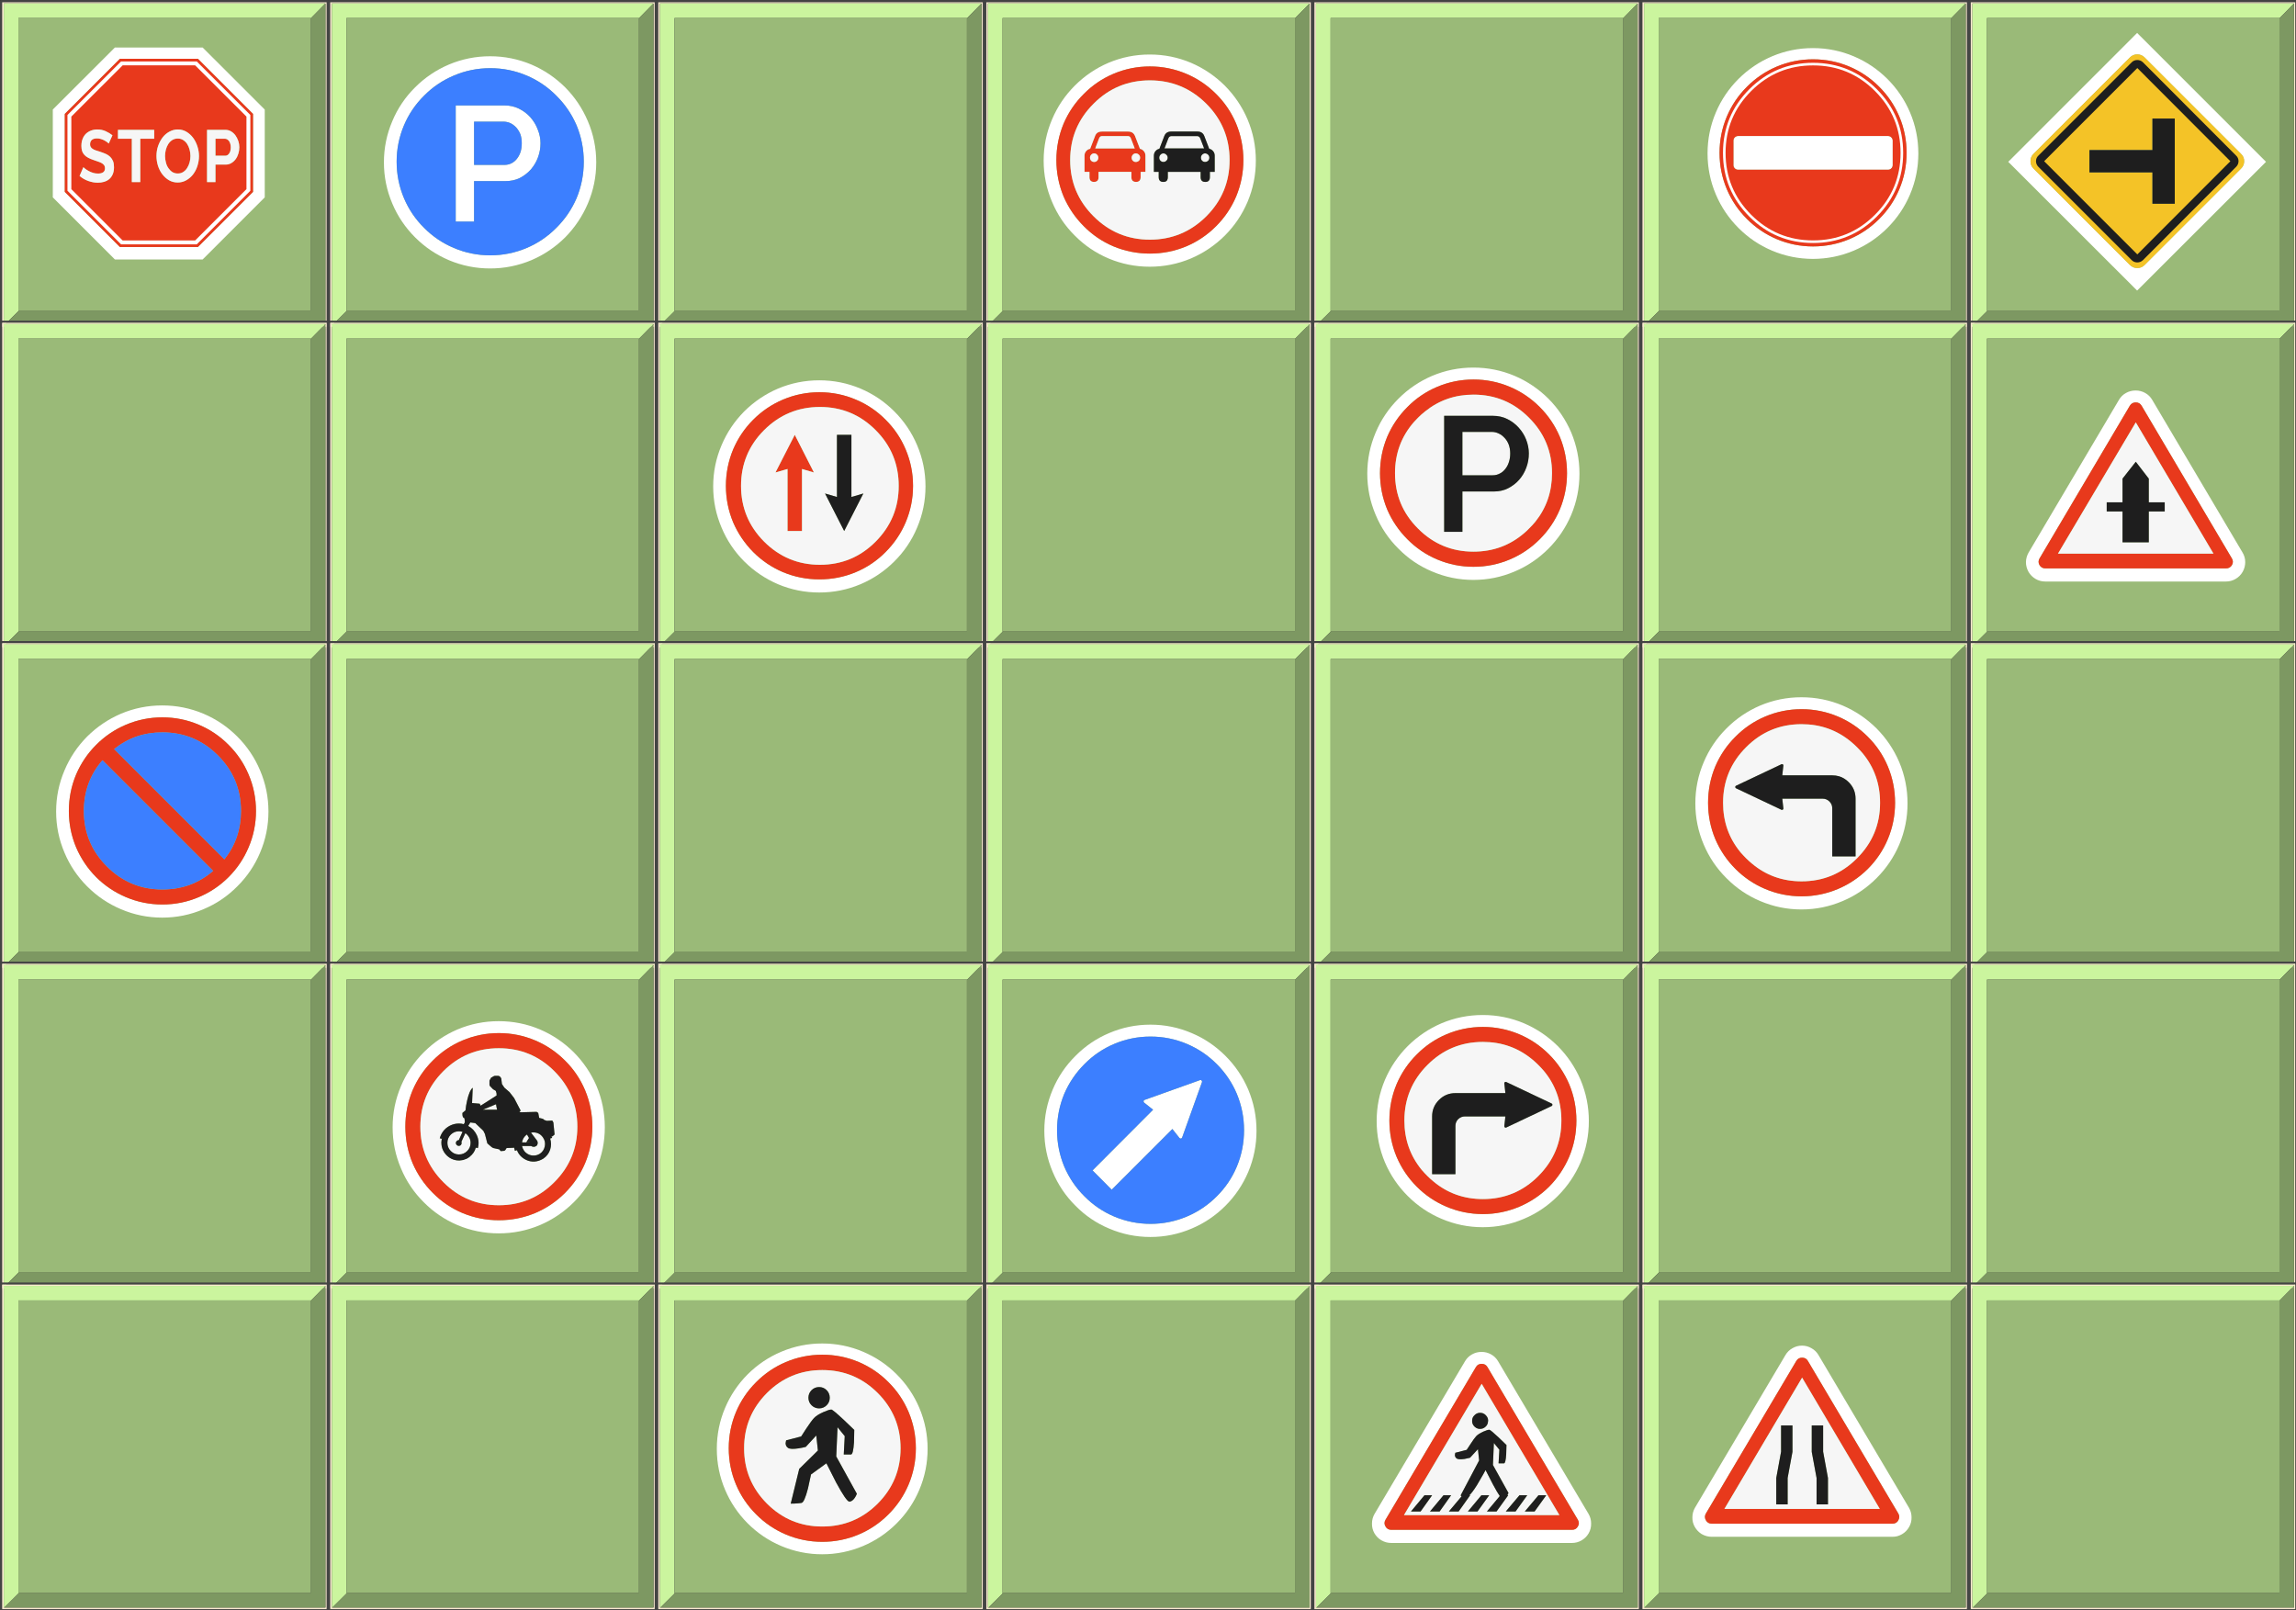 
<svg xmlns="http://www.w3.org/2000/svg" version="1.1" xmlns:xlink="http://www.w3.org/1999/xlink" preserveAspectRatio="none" x="0px" y="0px" width="857px" height="601px" viewBox="0 0 857 601">
<rect x="0" y="0" width="857" height="601" fill="#333333" stroke="none"/>
<defs>
<g id="Duplicate_Items_Folder_Symbol_4_copy_12_0_Layer0_0_FILL">
<path fill="#444444" stroke="none" d="
M 151.25 -75.8
Q 151.105 -75.948 150.9 -75.95
L 0 -75.95
Q -0.205 -75.948 -0.35 -75.8 -0.498 -75.655 -0.5 -75.45
L -0.5 75.45
Q -0.498 75.655 -0.35 75.8 -0.205 75.948 0 75.95
L 150.9 75.95
Q 151.105 75.948 151.25 75.8 151.398 75.655 151.4 75.45
L 151.4 -75.45
Q 151.398 -75.655 151.25 -75.8
M 0.5 -74.95
L 150.4 -74.95 150.4 74.95 0.5 74.95 0.5 -74.95 Z"/>

<path fill="#F8E8CE" stroke="none" d="
M 150.4 -74.95
L 0.5 -74.95 0.5 74.95 150.4 74.95 150.4 -74.95
M 149.65 -74.2
L 149.85 -74.4 149.85 74.2 1.5 74.2 1.25 74.2 1.25 -74.4 149.65 -74.4 149.65 -74.2 Z"/>

<path fill="#CBF59E" stroke="none" d="
M 149.65 -74.2
L 149.65 -74.4 1.25 -74.4 1.25 74.2 1.5 74.2 8 67.75 8 -67.65 143.2 -67.65 149.65 -74.2 Z"/>

<path fill="#7D9862" stroke="none" d="
M 143.2 -67.65
L 143.1 -67.55 143.1 67.45 8.35 67.45 8 67.75 1.5 74.2 149.85 74.2 149.85 -74.4 149.65 -74.2 143.2 -67.65 Z"/>

<path fill="#9ABA78" stroke="none" d="
M 143.1 -67.55
L 143.2 -67.65 8 -67.65 8 67.75 8.35 67.45 143.1 67.45 143.1 -67.55 Z"/>
</g>

<g id="Symbol_3_0_Layer0_0_FILL">
<path fill="#FFFFFF" stroke="none" d="
M 47.6 -81.25
L 0 -33.7 0 33.6 47.6 81.2 114.85 81.2 162.45 33.6 162.45 -33.7 114.85 -81.25 47.6 -81.25
M 8.75 -30.55
L 51.25 -73.05 111.4 -73.05 153.9 -30.55 153.9 29.6 111.4 72.1 51.25 72.1 8.75 29.6 8.75 -30.55 Z"/>

<path fill="#E8391C" stroke="none" d="
M 51.25 -73.05
L 8.75 -30.55 8.75 29.6 51.25 72.1 111.4 72.1 153.9 29.6 153.9 -30.55 111.4 -73.05 51.25 -73.05
M 12.3 -29.1
L 52.75 -69.5 109.9 -69.5 150.35 -29.1 150.35 28.1 109.9 68.55 52.75 68.55 12.3 28.1 12.3 -29.1
M 52.75 -69.5
L 12.3 -29.1 12.3 28.1 52.75 68.55 109.9 68.55 150.35 28.1 150.35 -29.1 109.9 -69.5 52.75 -69.5
M 33.8 -18.55
Q 37.4 -18.55 40.3 -17.2 43.35 -15.8 45.5 -14.05
L 42.65 -7.7 41.45 -8.75
Q 40.5 -9.45 39.3 -10.1 38.15 -10.7 36.6 -11.2 35.1 -11.65 33.6 -11.65 30.9 -11.65 29.55 -10.45 28.25 -9.2 28.25 -7.1 28.25 -5.85 28.75 -5.05 29.35 -4.15 30.2 -3.6 31.2 -2.95 32.6 -2.45
L 35.9 -1.4
Q 38.6 -0.5 40.4 0.3 42.25 1.1 43.8 2.6 45.2 4 45.95 5.85 46.7 7.75 46.7 10.55 46.7 13.75 45.7 16.05 44.65 18.4 42.95 19.8 41.35 21.15 38.95 21.85 36.8 22.5 34.25 22.5 30.5 22.5 26.8 21.15 23.15 19.85 20.15 17.3
L 23.05 10.55
Q 23.65 11.15 24.6 11.85 25.55 12.6 27.2 13.5 28.85 14.4 30.55 14.9 32.25 15.45 34.35 15.45 39.75 15.45 39.75 11.35 39.75 10 39.15 9.1 38.5 8.25 37.4 7.5 36.15 6.8 34.65 6.3
L 31.05 5.05
Q 28.8 4.3 26.85 3.3 25.05 2.35 23.9 1.1 22.7 -0.15 22.1 -1.85 21.55 -3.65 21.55 -5.85 21.55 -9.05 22.5 -11.3 23.4 -13.65 25.1 -15.3 26.75 -16.85 29 -17.7 31.3 -18.55 33.8 -18.55
M 77.7 -18.25
L 77.7 -11.4 66.95 -11.4 66.95 22.05 60.45 22.05 60.45 -11.4 49.75 -11.4 49.75 -18.25 77.7 -18.25
M 84.15 -12.35
Q 86.35 -15.2 89.4 -16.85 92.5 -18.55 95.95 -18.55 99.6 -18.55 102.6 -16.75 105.6 -14.95 107.75 -12.05 109.85 -9.2 111.05 -5.45 112.25 -1.75 112.25 2 112.25 5.85 111 9.7 109.85 13.3 107.6 16.2 105.4 19 102.4 20.65 99.35 22.35 95.8 22.35 92.15 22.35 89.1 20.6 86.2 18.9 83.95 16 81.85 13.25 80.6 9.45 79.45 5.7 79.45 1.9 79.45 -2.2 80.7 -5.8 82 -9.5 84.15 -12.35
M 132.65 -18.25
Q 134.95 -18.25 136.95 -17.1 139 -15.85 140.35 -14 141.65 -12.25 142.55 -9.7 143.35 -7.35 143.35 -4.85 143.35 -2.3 142.6 0.1 141.9 2.5 140.5 4.4 139.05 6.3 137.15 7.4 135.15 8.55 132.9 8.55
L 124.95 8.55 124.95 22.05 118.45 22.05 118.45 -18.25 132.65 -18.25
M 135.55 -0.1
Q 136.75 -1.8 136.75 -4.85 136.75 -6.3 136.35 -7.6 135.95 -8.95 135.35 -9.65 134.8 -10.45 133.9 -10.95 133.1 -11.4 132.25 -11.4
L 124.95 -11.4 124.95 1.7 132.55 1.7
Q 134.35 1.7 135.55 -0.1
M 99.95 -10.45
Q 98.2 -11.55 95.85 -11.55 93.55 -11.55 91.65 -10.4 89.8 -9.2 88.55 -7.3 87.4 -5.5 86.7 -3 86.05 -0.4 86.05 1.9 86.05 4.45 86.75 6.95 87.3 9.3 88.65 11.25 89.9 13.1 91.7 14.3 93.55 15.4 95.85 15.4 98.35 15.4 100.05 14.25 101.9 13.1 103.1 11.15 104.4 9.15 105 6.8 105.65 4.5 105.65 1.9 105.65 -0.6 104.95 -3.15 104.3 -5.5 103.05 -7.45 101.8 -9.3 99.95 -10.45 Z"/>

<path fill="#F6F6F6" stroke="none" d="
M 136.95 -17.1
Q 134.95 -18.25 132.65 -18.25
L 118.45 -18.25 118.45 22.05 124.95 22.05 124.95 8.55 132.9 8.55
Q 135.15 8.55 137.15 7.4 139.05 6.3 140.5 4.4 141.9 2.5 142.6 0.1 143.35 -2.3 143.35 -4.85 143.35 -7.35 142.55 -9.7 141.65 -12.25 140.35 -14 139 -15.85 136.95 -17.1
M 136.75 -4.85
Q 136.75 -1.8 135.55 -0.1 134.35 1.7 132.55 1.7
L 124.95 1.7 124.95 -11.4 132.25 -11.4
Q 133.1 -11.4 133.9 -10.95 134.8 -10.45 135.35 -9.65 135.95 -8.95 136.35 -7.6 136.75 -6.3 136.75 -4.85
M 89.4 -16.85
Q 86.35 -15.2 84.15 -12.35 82 -9.5 80.7 -5.8 79.45 -2.2 79.45 1.9 79.45 5.7 80.6 9.45 81.85 13.25 83.95 16 86.2 18.9 89.1 20.6 92.15 22.35 95.8 22.35 99.35 22.35 102.4 20.65 105.4 19 107.6 16.2 109.85 13.3 111 9.7 112.25 5.85 112.25 2 112.25 -1.75 111.05 -5.45 109.85 -9.2 107.75 -12.05 105.6 -14.95 102.6 -16.75 99.6 -18.55 95.95 -18.55 92.5 -18.55 89.4 -16.85
M 95.85 -11.55
Q 98.2 -11.55 99.95 -10.45 101.8 -9.3 103.05 -7.45 104.3 -5.5 104.95 -3.15 105.65 -0.6 105.65 1.9 105.65 4.5 105 6.8 104.4 9.15 103.1 11.15 101.9 13.1 100.05 14.25 98.35 15.4 95.85 15.4 93.55 15.4 91.7 14.3 89.9 13.1 88.65 11.25 87.3 9.3 86.75 6.95 86.05 4.45 86.05 1.9 86.05 -0.4 86.7 -3 87.4 -5.5 88.55 -7.3 89.8 -9.2 91.65 -10.4 93.55 -11.55 95.85 -11.55
M 77.7 -11.4
L 77.7 -18.25 49.75 -18.25 49.75 -11.4 60.45 -11.4 60.45 22.05 66.95 22.05 66.95 -11.4 77.7 -11.4
M 40.3 -17.2
Q 37.4 -18.55 33.8 -18.55 31.3 -18.55 29 -17.7 26.75 -16.85 25.1 -15.3 23.4 -13.65 22.5 -11.3 21.55 -9.05 21.55 -5.85 21.55 -3.65 22.1 -1.85 22.7 -0.15 23.9 1.1 25.05 2.35 26.85 3.3 28.8 4.3 31.05 5.05
L 34.65 6.3
Q 36.15 6.8 37.4 7.5 38.5 8.25 39.15 9.1 39.75 10 39.75 11.35 39.75 15.45 34.35 15.45 32.25 15.45 30.55 14.9 28.85 14.4 27.2 13.5 25.55 12.6 24.6 11.85 23.65 11.15 23.05 10.55
L 20.15 17.3
Q 23.15 19.85 26.8 21.15 30.5 22.5 34.25 22.5 36.8 22.5 38.95 21.85 41.35 21.15 42.95 19.8 44.65 18.4 45.7 16.05 46.7 13.75 46.7 10.55 46.7 7.75 45.95 5.85 45.2 4 43.8 2.6 42.25 1.1 40.4 0.3 38.6 -0.5 35.9 -1.4
L 32.6 -2.45
Q 31.2 -2.95 30.2 -3.6 29.35 -4.15 28.75 -5.05 28.25 -5.85 28.25 -7.1 28.25 -9.2 29.55 -10.45 30.9 -11.65 33.6 -11.65 35.1 -11.65 36.6 -11.2 38.15 -10.7 39.3 -10.1 40.5 -9.45 41.45 -8.75
L 42.65 -7.7 45.5 -14.05
Q 43.35 -15.8 40.3 -17.2 Z"/>
</g>

<g id="Symbol_5_0_Layer0_0_FILL">
<path fill="#FFFFFF" stroke="none" d="
M 80.75 -80.8
Q 64.35 -80.8 49.35 -74.45 34.9 -68.3 23.7 -57.15 12.5 -45.95 6.35 -31.45 0 -16.45 0 -0.05 0 16.35 6.35 31.35 12.5 45.85 23.7 57.05 34.85 68.25 49.35 74.4 64.35 80.75 80.75 80.75 97.15 80.75 112.15 74.4 126.65 68.25 137.85 57.05 149.05 45.85 155.2 31.35 161.55 16.35 161.55 -0.05 161.55 -16.45 155.2 -31.45 149.05 -45.95 137.85 -57.15 126.65 -68.3 112.15 -74.45 97.15 -80.8 80.75 -80.8
M 52.8 -67
Q 66.2 -72.65 80.85 -72.65 95.55 -72.65 108.95 -67 121.9 -61.5 131.85 -51.5 141.85 -41.55 147.35 -28.6 153 -15.2 153 -0.5 153 14.2 147.35 27.6 141.85 40.55 131.85 50.5 121.9 60.5 108.95 66 95.55 71.65 80.85 71.65 66.2 71.65 52.8 66 39.85 60.5 29.9 50.5 19.9 40.55 14.4 27.6 8.75 14.2 8.75 -0.5 8.75 -15.2 14.4 -28.6 19.9 -41.55 29.9 -51.5 39.85 -61.5 52.8 -67
M 23 -13.5
Q 21.55 -13.5 20.5 -12.45 19.45 -11.4 19.45 -9.9
L 19.45 8.95
Q 19.45 10.4 20.5 11.45 21.55 12.5 23 12.5
L 138.75 12.5
Q 140.2 12.5 141.25 11.45 142.3 10.4 142.3 8.95
L 142.3 -9.9
Q 142.3 -11.4 141.25 -12.45 140.2 -13.5 138.75 -13.5
L 23 -13.5 Z"/>

<path fill="#E8391C" stroke="none" d="
M 80.85 -72.65
Q 66.2 -72.65 52.8 -67 39.85 -61.5 29.9 -51.5 19.9 -41.55 14.4 -28.6 8.75 -15.2 8.75 -0.5 8.75 14.2 14.4 27.6 19.9 40.55 29.9 50.5 39.85 60.5 52.8 66 66.2 71.65 80.85 71.65 95.55 71.65 108.95 66 121.9 60.5 131.85 50.5 141.85 40.55 147.35 27.6 153 14.2 153 -0.5 153 -15.2 147.35 -28.6 141.85 -41.55 131.85 -51.5 121.9 -61.5 108.95 -67 95.55 -72.65 80.85 -72.65
M 12.4 -0.5
Q 12.4 -28.85 32.45 -48.9 52.5 -68.95 80.85 -68.95 109.25 -68.95 129.3 -48.9 149.35 -28.85 149.35 -0.5 149.35 27.9 129.3 47.95 109.25 68 80.85 68 52.5 68 32.45 47.95 12.4 27.9 12.4 -0.5
M 32.45 -48.9
Q 12.4 -28.85 12.4 -0.5 12.4 27.9 32.45 47.95 52.5 68 80.85 68 109.25 68 129.3 47.95 149.35 27.9 149.35 -0.5 149.35 -28.85 129.3 -48.9 109.25 -68.95 80.85 -68.95 52.5 -68.95 32.45 -48.9
M 20.5 -12.45
Q 21.55 -13.5 23 -13.5
L 138.75 -13.5
Q 140.2 -13.5 141.25 -12.45 142.3 -11.4 142.3 -9.9
L 142.3 8.95
Q 142.3 10.4 141.25 11.45 140.2 12.5 138.75 12.5
L 23 12.5
Q 21.55 12.5 20.5 11.45 19.45 10.4 19.45 8.95
L 19.45 -9.9
Q 19.45 -11.4 20.5 -12.45 Z"/>
</g>

<g id="Symbol_6_0_Layer0_0_FILL">
<path fill="#FFFFFF" stroke="none" d="
M 80.75 -80.8
Q 64.35 -80.8 49.35 -74.45 34.85 -68.3 23.65 -57.15 12.5 -45.95 6.35 -31.45 0 -16.45 0 -0.05 0 16.35 6.35 31.35 12.5 45.85 23.65 57.05 34.85 68.25 49.35 74.4 64.35 80.75 80.75 80.75 97.15 80.75 112.15 74.4 126.65 68.25 137.85 57.05 149.05 45.85 155.2 31.35 161.55 16.35 161.55 -0.05 161.55 -16.45 155.2 -31.45 149.05 -45.95 137.85 -57.15 126.65 -68.3 112.15 -74.45 97.15 -80.8 80.75 -80.8
M 52.75 -67
Q 66.15 -72.65 80.85 -72.65 95.55 -72.65 108.95 -67 121.9 -61.5 131.85 -51.5 141.85 -41.55 147.35 -28.6 153 -15.2 153 -0.5 153 14.2 147.35 27.6 141.85 40.55 131.85 50.5 121.9 60.5 108.95 66 95.55 71.65 80.85 71.65 66.15 71.65 52.75 66 39.8 60.5 29.85 50.5 19.85 40.55 14.35 27.6 8.7 14.2 8.7 -0.5 8.7 -15.2 14.35 -28.6 19.85 -41.55 29.85 -51.5 39.8 -61.5 52.75 -67 Z"/>

<path fill="#E8391C" stroke="none" d="
M 80.85 -72.65
Q 66.15 -72.65 52.75 -67 39.8 -61.5 29.85 -51.5 19.85 -41.55 14.35 -28.6 8.7 -15.2 8.7 -0.5 8.7 14.2 14.35 27.6 19.85 40.55 29.85 50.5 39.8 60.5 52.75 66 66.15 71.65 80.85 71.65 95.55 71.65 108.95 66 121.9 60.5 131.85 50.5 141.85 40.55 147.35 27.6 153 14.2 153 -0.5 153 -15.2 147.35 -28.6 141.85 -41.55 131.85 -51.5 121.9 -61.5 108.95 -67 95.55 -72.65 80.85 -72.65
M 20.55 -0.5
Q 20.55 -25.45 38.2 -43.15 55.9 -60.8 80.85 -60.8 105.85 -60.8 123.55 -43.15 141.2 -25.5 141.2 -0.5 141.2 24.5 123.55 42.2 105.85 59.85 80.85 59.85 55.85 59.85 38.2 42.2 20.55 24.5 20.55 -0.5 Z"/>

<path fill="#F6F6F6" stroke="none" d="
M 38.2 -43.15
Q 20.55 -25.45 20.55 -0.5 20.55 24.5 38.2 42.2 55.85 59.85 80.85 59.85 105.85 59.85 123.55 42.2 141.2 24.5 141.2 -0.5 141.2 -25.5 123.55 -43.15 105.85 -60.8 80.85 -60.8 55.9 -60.8 38.2 -43.15
M 78.4 -31.25
Q 75 -31.25 72.55 -33.65 70.15 -36.05 70.15 -39.45 70.15 -42.85 72.55 -45.3 75 -47.7 78.4 -47.7 81.8 -47.7 84.2 -45.3 86.6 -42.85 86.6 -39.45 86.6 -36.05 84.2 -33.65 81.8 -31.25 78.4 -31.25
M 52.55 -4.45
L 52.95 -6.6 64.55 -9.6 68.25 -15.35
Q 72.35 -21.55 74.4 -23.75 76.6 -26.15 81.7 -28.4 86.1 -30.35 87.8 -30.35 88.9 -30.35 97.3 -22.5 101.5 -18.55 105.5 -14.65
L 105.3 -5.15
Q 104.7 4.3 102.95 4.3
L 97.4 4.3 98.15 -9.85 92.6 -16.7 91.6 5.8 107.5 34.6
Q 106.95 36.1 105.95 37.65 103.9 40.65 101.7 40.65 99.5 40.65 91.5 25.9
L 84 11.1 72.15 19.7 69.8 30.5
Q 67 41.35 64.8 41.65 62.6 42 59.35 42.15
L 56.5 42.2 63.05 15.4 77.45 1.25 76.2 -10.35 68.1 -1.55
Q 65.45 -0.85 62.4 -0.4 56.35 0.5 54.45 -0.75 52.55 -2.05 52.55 -4.45 Z"/>

<path fill="#1E1E1E" stroke="none" d="
M 52.95 -6.6
L 52.55 -4.45
Q 52.55 -2.05 54.45 -0.75 56.35 0.5 62.4 -0.4 65.45 -0.85 68.1 -1.55
L 76.2 -10.35 77.45 1.25 63.05 15.4 56.5 42.2 59.35 42.15
Q 62.6 42 64.8 41.65 67 41.35 69.8 30.5
L 72.15 19.7 84 11.1 91.5 25.9
Q 99.5 40.65 101.7 40.65 103.9 40.65 105.95 37.65 106.95 36.1 107.5 34.6
L 91.6 5.8 92.6 -16.7 98.15 -9.85 97.4 4.3 102.95 4.3
Q 104.7 4.3 105.3 -5.15
L 105.5 -14.65
Q 101.5 -18.55 97.3 -22.5 88.9 -30.35 87.8 -30.35 86.1 -30.35 81.7 -28.4 76.6 -26.15 74.4 -23.75 72.35 -21.55 68.25 -15.35
L 64.55 -9.6 52.95 -6.6
M 72.55 -33.65
Q 75 -31.25 78.4 -31.25 81.8 -31.25 84.2 -33.65 86.6 -36.05 86.6 -39.45 86.6 -42.85 84.2 -45.3 81.8 -47.7 78.4 -47.7 75 -47.7 72.55 -45.3 70.15 -42.85 70.15 -39.45 70.15 -36.05 72.55 -33.65 Z"/>
</g>

<g id="Symbol_8_0_Layer0_0_FILL">
<path fill="#FFFFFF" stroke="none" d="
M 39.1 -39.1
Q 31.15 -39.1 23.9 -36.05 16.9 -33.05 11.5 -27.65 6.05 -22.2 3.1 -15.2 0 -7.95 0 0 0 7.95 3.1 15.2 6.05 22.2 11.5 27.6 16.9 33.05 23.9 36 31.15 39.1 39.1 39.1 47.05 39.1 54.3 36 61.3 33.05 66.75 27.6 72.15 22.2 75.15 15.2 78.2 7.95 78.2 0 78.2 -7.95 75.15 -15.2 72.15 -22.2 66.75 -27.65 61.3 -33.05 54.3 -36.05 47.05 -39.1 39.1 -39.1
M 25.55 -32.4
Q 32.05 -35.15 39.15 -35.15 46.25 -35.15 52.75 -32.4 59 -29.75 63.85 -24.9 68.7 -20.1 71.35 -13.8 74.05 -7.35 74.05 -0.2 74.05 6.9 71.35 13.35 68.7 19.65 63.85 24.5 59 29.3 52.75 31.95 46.25 34.7 39.15 34.7 32.05 34.7 25.55 31.95 19.3 29.3 14.5 24.5 9.65 19.65 6.95 13.35 4.25 6.9 4.25 -0.2 4.25 -7.35 6.95 -13.8 9.65 -20.1 14.5 -24.9 19.3 -29.75 25.55 -32.4 Z"/>

<path fill="#E8391C" stroke="none" d="
M 39.15 -35.15
Q 32.05 -35.15 25.55 -32.4 19.3 -29.75 14.5 -24.9 9.65 -20.1 6.95 -13.8 4.25 -7.35 4.25 -0.2 4.25 6.9 6.95 13.35 9.65 19.65 14.5 24.5 19.3 29.3 25.55 31.95 32.05 34.7 39.15 34.7 46.25 34.7 52.75 31.95 59 29.3 63.85 24.5 68.7 19.65 71.35 13.35 74.05 6.9 74.05 -0.2 74.05 -7.35 71.35 -13.8 68.7 -20.1 63.85 -24.9 59 -29.75 52.75 -32.4 46.25 -35.15 39.15 -35.15
M 9.85 -0.2
Q 9.85 -12.35 18.45 -20.95 27 -29.55 39.15 -29.55 49.7 -29.55 57.6 -23 58.75 -22.05 59.85 -20.95 60.9 -19.9 61.85 -18.8 68.45 -10.9 68.45 -0.2 68.45 11.9 59.85 20.5 51.3 29.1 39.15 29.1 28.5 29.1 20.6 22.45 19.5 21.55 18.45 20.5 17.35 19.4 16.35 18.25 9.85 10.35 9.85 -0.2 Z"/>

<path fill="#F6F6F6" stroke="none" d="
M 18.45 -20.95
Q 9.85 -12.35 9.85 -0.2 9.85 10.35 16.35 18.25 17.35 19.4 18.45 20.5 19.5 21.55 20.6 22.45 28.5 29.1 39.15 29.1 51.3 29.1 59.85 20.5 68.45 11.9 68.45 -0.2 68.45 -10.9 61.85 -18.8 60.9 -19.9 59.85 -20.95 58.75 -22.05 57.6 -23 49.7 -29.55 39.15 -29.55 27 -29.55 18.45 -20.95
M 14.65 -5.65
Q 14.4 -5.8 14.4 -6.1 14.4 -6.4 14.65 -6.55
L 31.65 -14.6
Q 31.9 -14.7 32.15 -14.55 32.4 -14.4 32.35 -14.1
L 31.95 -10.45 50.6 -10.45
Q 51.95 -10.45 53.15 -10.1 55.15 -9.5 56.75 -7.9 59.3 -5.35 59.3 -1.75
L 59.3 19.8 50.6 19.8 50.6 1.8
Q 50.6 0.35 49.55 -0.7 48.5 -1.75 47 -1.75
L 31.95 -1.75 32.35 1.85
Q 32.4 2.15 32.15 2.35 31.9 2.5 31.65 2.4
L 14.65 -5.65 Z"/>

<path fill="#1E1E1E" stroke="none" d="
M 14.4 -6.1
Q 14.4 -5.8 14.65 -5.65
L 31.65 2.4
Q 31.9 2.5 32.15 2.35 32.4 2.15 32.35 1.85
L 31.95 -1.75 47 -1.75
Q 48.5 -1.75 49.55 -0.7 50.6 0.35 50.6 1.8
L 50.6 19.8 59.3 19.8 59.3 -1.75
Q 59.3 -5.35 56.75 -7.9 55.15 -9.5 53.15 -10.1 51.95 -10.45 50.6 -10.45
L 31.95 -10.45 32.35 -14.1
Q 32.4 -14.4 32.15 -14.55 31.9 -14.7 31.65 -14.6
L 14.65 -6.55
Q 14.4 -6.4 14.4 -6.1 Z"/>
</g>

<g id="Symbol_9_0_Layer0_0_FILL">
<path fill="#FFFFFF" stroke="none" d="
M 39.1 -39.1
Q 31.15 -39.1 23.9 -36.05 16.9 -33.05 11.45 -27.65 6.05 -22.2 3.05 -15.2 0 -7.95 0 0 0 7.95 3.05 15.2 6.05 22.2 11.45 27.6 16.9 33.05 23.9 36 31.15 39.1 39.1 39.1 47.05 39.1 54.3 36 61.3 33.05 66.75 27.6 72.15 22.2 75.15 15.2 78.2 7.95 78.2 0 78.2 -7.95 75.15 -15.2 72.15 -22.2 66.75 -27.65 61.3 -33.05 54.3 -36.05 47.05 -39.1 39.1 -39.1
M 25.55 -32.4
Q 32.05 -35.15 39.15 -35.15 46.25 -35.15 52.75 -32.4 59 -29.75 63.85 -24.9 68.65 -20.1 71.35 -13.8 74.05 -7.35 74.05 -0.2 74.05 6.9 71.35 13.35 68.65 19.65 63.85 24.5 59 29.3 52.75 31.95 46.25 34.7 39.15 34.7 32.05 34.7 25.55 31.95 19.3 29.3 14.5 24.5 9.65 19.65 6.95 13.35 4.25 6.9 4.25 -0.2 4.25 -7.35 6.95 -13.8 9.65 -20.1 14.5 -24.9 19.3 -29.75 25.55 -32.4 Z"/>

<path fill="#E8391C" stroke="none" d="
M 39.15 -35.15
Q 32.05 -35.15 25.55 -32.4 19.3 -29.75 14.5 -24.9 9.65 -20.1 6.95 -13.8 4.25 -7.35 4.25 -0.2 4.25 6.9 6.95 13.35 9.65 19.65 14.5 24.5 19.3 29.3 25.55 31.95 32.05 34.7 39.15 34.7 46.25 34.7 52.75 31.95 59 29.3 63.85 24.5 68.65 19.65 71.35 13.35 74.05 6.9 74.05 -0.2 74.05 -7.35 71.35 -13.8 68.65 -20.1 63.85 -24.9 59 -29.75 52.75 -32.4 46.25 -35.15 39.15 -35.15
M 9.85 -0.2
Q 9.85 -12.35 18.45 -20.95 27 -29.55 39.15 -29.55 49.7 -29.55 57.6 -23 58.75 -22.05 59.85 -20.95 60.9 -19.9 61.85 -18.8 68.45 -10.9 68.45 -0.2 68.45 11.9 59.85 20.5 51.3 29.1 39.15 29.1 28.5 29.1 20.6 22.45 19.5 21.55 18.45 20.5 17.35 19.4 16.35 18.25 9.85 10.35 9.85 -0.2 Z"/>

<path fill="#F6F6F6" stroke="none" d="
M 18.45 -20.95
Q 9.85 -12.35 9.85 -0.2 9.85 10.35 16.35 18.25 17.35 19.4 18.45 20.5 19.5 21.55 20.6 22.45 28.5 29.1 39.15 29.1 51.3 29.1 59.85 20.5 68.45 11.9 68.45 -0.2 68.45 -10.9 61.85 -18.8 60.9 -19.9 59.85 -20.95 58.75 -22.05 57.6 -23 49.7 -29.55 39.15 -29.55 27 -29.55 18.45 -20.95
M 32.45 -1.75
Q 31 -1.75 29.9 -0.7 28.9 0.35 28.9 1.8
L 28.9 19.8 20.2 19.8 20.2 -1.75
Q 20.2 -5.35 22.75 -7.9 25.3 -10.45 28.9 -10.45
L 47.55 -10.45 47.15 -14.1
Q 47.15 -14.4 47.35 -14.55 47.6 -14.7 47.85 -14.6
L 64.85 -6.55
Q 65.1 -6.4 65.1 -6.1 65.1 -5.8 64.85 -5.65
L 47.85 2.4
Q 47.6 2.5 47.35 2.35 47.15 2.15 47.15 1.85
L 47.55 -1.75 32.45 -1.75 Z"/>

<path fill="#1E1E1E" stroke="none" d="
M 29.9 -0.7
Q 31 -1.75 32.45 -1.75
L 47.55 -1.75 47.15 1.85
Q 47.15 2.15 47.35 2.35 47.6 2.5 47.85 2.4
L 64.85 -5.65
Q 65.1 -5.8 65.1 -6.1 65.1 -6.4 64.85 -6.55
L 47.85 -14.6
Q 47.6 -14.7 47.35 -14.55 47.15 -14.4 47.15 -14.1
L 47.55 -10.45 28.9 -10.45
Q 25.3 -10.45 22.75 -7.9 20.2 -5.35 20.2 -1.75
L 20.2 19.8 28.9 19.8 28.9 1.8
Q 28.9 0.35 29.9 -0.7 Z"/>
</g>

<g id="Symbol_10_0_Layer0_0_FILL">
<path fill="#FFFFFF" stroke="none" d="
M 39.1 -39.1
Q 31.15 -39.1 23.9 -36.05 16.9 -33.05 11.5 -27.65 6.05 -22.2 3.1 -15.2 0 -7.9 0 0 0 7.95 3.1 15.2 6.05 22.25 11.5 27.65 16.85 33.1 23.9 36.05 31.15 39.15 39.1 39.15 47.05 39.15 54.3 36.05 61.3 33.1 66.75 27.65 72.15 22.25 75.15 15.2 78.2 7.95 78.2 0 78.2 -7.9 75.15 -15.2 72.15 -22.2 66.75 -27.65 61.3 -33.05 54.3 -36.05 47.05 -39.1 39.1 -39.1
M 25.55 -32.4
Q 32.05 -35.15 39.15 -35.15 46.25 -35.15 52.75 -32.4 59 -29.75 63.85 -24.9 68.7 -20.05 71.35 -13.8 74.05 -7.3 74.05 -0.2 74.05 6.9 71.35 13.4 68.7 19.65 63.85 24.5 59 29.35 52.75 32 46.25 34.75 39.15 34.75 32.05 34.75 25.55 32 19.3 29.35 14.5 24.5 9.65 19.65 6.95 13.4 4.25 6.9 4.25 -0.2 4.25 -7.3 6.95 -13.8 9.65 -20.05 14.5 -24.9 19.3 -29.75 25.55 -32.4 Z"/>

<path fill="#E8391C" stroke="none" d="
M 39.15 -35.15
Q 32.05 -35.15 25.55 -32.4 19.3 -29.75 14.5 -24.9 9.65 -20.05 6.95 -13.8 4.25 -7.3 4.25 -0.2 4.25 6.9 6.95 13.4 9.65 19.65 14.5 24.5 19.3 29.35 25.55 32 32.05 34.75 39.15 34.75 46.25 34.75 52.75 32 59 29.35 63.85 24.5 68.7 19.65 71.35 13.4 74.05 6.9 74.05 -0.2 74.05 -7.3 71.35 -13.8 68.7 -20.05 63.85 -24.9 59 -29.75 52.75 -32.4 46.25 -35.15 39.15 -35.15
M 9.85 -0.2
Q 9.85 -11.1 16.8 -19.15 17.6 -20.05 18.45 -20.9 19.75 -22.2 21.1 -23.25 28.85 -29.5 39.15 -29.5 51.3 -29.5 59.85 -20.9 68.45 -12.35 68.45 -0.2 68.45 10.15 62.25 17.9 61.15 19.25 59.85 20.5 59 21.4 58.1 22.15 50.05 29.1 39.15 29.1 27 29.1 18.45 20.5 9.85 11.95 9.85 -0.2 Z"/>

<path fill="#F6F6F6" stroke="none" d="
M 16.8 -19.15
Q 9.85 -11.1 9.85 -0.2 9.85 11.95 18.45 20.5 27 29.1 39.15 29.1 50.05 29.1 58.1 22.15 59 21.4 59.85 20.5 61.15 19.25 62.25 17.9 68.45 10.15 68.45 -0.2 68.45 -12.35 59.85 -20.9 51.3 -29.5 39.15 -29.5 28.85 -29.5 21.1 -23.25 19.75 -22.2 18.45 -20.9 17.6 -20.05 16.8 -19.15
M 56 -17.2
Q 57.85 -15.15 58.8 -12.7 59.8 -10.15 59.8 -7.55 59.8 -4.75 58.85 -2.25 57.95 0.25 56.2 2.25 54.5 4.2 52.05 5.45 49.7 6.65 46.7 6.65
L 35 6.65 35 21.7 28.2 21.7 28.2 -21.6 46.35 -21.6
Q 49.35 -21.6 51.75 -20.4 54.2 -19.2 56 -17.2
M 48.55 -15
Q 47.3 -15.6 45.95 -15.6
L 35 -15.6 35 0.6 46.3 0.6
Q 47.75 0.6 48.95 -0.05 50.1 -0.6 51 -1.75 51.9 -2.85 52.35 -4.3 52.85 -5.75 52.85 -7.55 52.85 -9.35 52.3 -10.85 51.75 -12.3 50.75 -13.35 49.75 -14.45 48.55 -15 Z"/>

<path fill="#1E1E1E" stroke="none" d="
M 58.8 -12.7
Q 57.85 -15.15 56 -17.2 54.2 -19.2 51.75 -20.4 49.35 -21.6 46.35 -21.6
L 28.2 -21.6 28.2 21.7 35 21.7 35 6.65 46.7 6.65
Q 49.7 6.65 52.05 5.45 54.5 4.2 56.2 2.25 57.95 0.25 58.85 -2.25 59.8 -4.75 59.8 -7.55 59.8 -10.15 58.8 -12.7
M 45.95 -15.6
Q 47.3 -15.6 48.55 -15 49.75 -14.45 50.75 -13.35 51.75 -12.3 52.3 -10.85 52.85 -9.35 52.85 -7.55 52.85 -5.75 52.35 -4.3 51.9 -2.85 51 -1.75 50.1 -0.6 48.95 -0.05 47.75 0.6 46.3 0.6
L 35 0.6 35 -15.6 45.95 -15.6 Z"/>
</g>

<g id="Symbol_11_0_Layer0_0_FILL">
<path fill="#FFFFFF" stroke="none" d="
M 0 0.05
L 47.4 47.4 94.8 0.05 47.4 -47.35 0 0.05
M 7.6 -0.2
Q 7.6 -1.8 8.7 -2.9
L 44.7 -38.9
Q 45.85 -40.05 47.45 -40.05 49.05 -40.05 50.2 -38.9
L 86.2 -2.9
Q 87.35 -1.8 87.35 -0.2 87.35 1.45 86.2 2.55
L 50.2 38.55
Q 49.05 39.7 47.45 39.7 45.85 39.7 44.7 38.55
L 8.7 2.55
Q 7.6 1.45 7.6 -0.2 Z"/>

<path fill="#F4C327" stroke="none" d="
M 8.7 -2.9
Q 7.6 -1.8 7.6 -0.2 7.6 1.45 8.7 2.55
L 44.7 38.55
Q 45.85 39.7 47.45 39.7 49.05 39.7 50.2 38.55
L 86.2 2.55
Q 87.35 1.45 87.35 -0.2 87.35 -1.8 86.2 -2.9
L 50.2 -38.9
Q 49.05 -40.05 47.45 -40.05 45.85 -40.05 44.7 -38.9
L 8.7 -2.9
M 11.15 -0.2
Q 11.15 -0.8 11.6 -1.2
L 46.45 -36.05
Q 46.85 -36.45 47.45 -36.45 48.05 -36.45 48.5 -36.05
L 83.3 -1.2
Q 83.75 -0.8 83.75 -0.2 83.75 0.4 83.3 0.85
L 48.5 35.7
Q 48.05 36.1 47.45 36.1 46.85 36.1 46.45 35.7
L 11.6 0.85
Q 11.15 0.4 11.15 -0.2
M 11.6 -1.2
Q 11.15 -0.8 11.15 -0.2 11.15 0.4 11.6 0.85
L 46.45 35.7
Q 46.85 36.1 47.45 36.1 48.05 36.1 48.5 35.7
L 83.3 0.85
Q 83.75 0.4 83.75 -0.2 83.75 -0.8 83.3 -1.2
L 48.5 -36.05
Q 48.05 -36.45 47.45 -36.45 46.85 -36.45 46.45 -36.05
L 11.6 -1.2
M 53.1 -16.1
L 61.45 -16.1 61.45 15.7 53.1 15.7 53.1 4 29.6 4 29.6 -4.35 53.1 -4.35 53.1 -16.1 Z"/>

<path fill="#1E1E1E" stroke="none" d="
M 61.45 -16.1
L 53.1 -16.1 53.1 -4.35 29.6 -4.35 29.6 4 53.1 4 53.1 15.7 61.45 15.7 61.45 -16.1 Z"/>
</g>

<g id="Symbol_12_0_Layer0_0_FILL">
<path fill="#FFFFFF" stroke="none" d="
M 40.4 -35.15
Q 38.65 -35.15 37.1 -34.25 35.55 -33.4 34.65 -31.85
L 0.9 25.1
Q 0 26.65 0 28.45 -0.05 30.25 0.85 31.8 1.7 33.25 3.05 34.15 3.2 34.25 3.3 34.3 4.9 35.2 6.7 35.2
L 74.15 35.2
Q 75.05 35.2 75.85 35 76.7 34.75 77.5 34.3 79.05 33.4 79.95 31.8 80.85 30.25 80.8 28.45 80.8 26.65 79.9 25.1
L 46.15 -31.85
Q 45.25 -33.4 43.7 -34.25 42.2 -35.15 40.4 -35.15
M 38.3 -29.95
Q 39 -31.15 40.45 -31.15 41.9 -31.15 42.6 -29.95
L 76.35 27
Q 77.1 28.25 76.35 29.55 76.15 29.95 75.85 30.2 75.2 30.8 74.2 30.8
L 6.7 30.8
Q 5.25 30.8 4.55 29.55 3.8 28.25 4.55 27
L 38.3 -29.95 Z"/>

<path fill="#E8391C" stroke="none" d="
M 40.45 -31.15
Q 39 -31.15 38.3 -29.95
L 4.55 27
Q 3.8 28.25 4.55 29.55 5.25 30.8 6.7 30.8
L 74.2 30.8
Q 75.2 30.8 75.85 30.2 76.15 29.95 76.35 29.55 77.1 28.25 76.35 27
L 42.6 -29.95
Q 41.9 -31.15 40.45 -31.15
M 69.45 25.3
L 11.45 25.3 40.45 -23.7 69.45 25.3 Z"/>

<path fill="#F6F6F6" stroke="none" d="
M 11.45 25.3
L 69.45 25.3 40.45 -23.7 11.45 25.3
M 32.6 -5.85
L 36.85 -5.85 36.85 4 35.05 13.75 35.05 23.6 30.8 23.6 30.8 13.75 32.6 3.95 32.6 -5.85
M 44.05 -5.85
L 48.3 -5.85 48.3 3.95 50.1 13.75 50.1 23.6 45.85 23.6 45.85 13.75 44.05 4 44.05 -5.85 Z"/>

<path fill="#1E1E1E" stroke="none" d="
M 48.3 -5.85
L 44.05 -5.85 44.05 4 45.85 13.75 45.85 23.6 50.1 23.6 50.1 13.75 48.3 3.95 48.3 -5.85
M 36.85 -5.85
L 32.6 -5.85 32.6 3.95 30.8 13.75 30.8 23.6 35.05 23.6 35.05 13.75 36.85 4 36.85 -5.85 Z"/>
</g>

<g id="Symbol_13_0_Layer0_0_FILL">
<path fill="#FFFFFF" stroke="none" d="
M 40.45 -35.15
Q 38.65 -35.15 37.1 -34.3 35.55 -33.45 34.65 -31.9
L 0.95 25.05
Q 0.05 26.6 0 28.4 0 30.2 0.9 31.8 1.8 33.35 3.35 34.25 4.9 35.15 6.7 35.15
L 74.15 35.15
Q 75.95 35.15 77.5 34.25 79.05 33.35 79.95 31.8 80.85 30.2 80.85 28.4 80.85 26.6 79.9 25.05
L 46.2 -31.9
Q 45.3 -33.45 43.75 -34.3 42.2 -35.15 40.45 -35.15
M 40.5 -31.2
Q 41.9 -31.2 42.65 -30
L 76.35 27
Q 77.1 28.25 76.4 29.5 75.65 30.75 74.2 30.75
L 6.75 30.75
Q 5.3 30.75 4.55 29.5 3.85 28.25 4.6 27
L 38.3 -30
Q 39.05 -31.2 40.5 -31.2 Z"/>

<path fill="#E8391C" stroke="none" d="
M 42.65 -30
Q 41.9 -31.2 40.5 -31.2 39.05 -31.2 38.3 -30
L 4.6 27
Q 3.85 28.25 4.55 29.5 5.3 30.75 6.75 30.75
L 74.2 30.75
Q 75.65 30.75 76.4 29.5 77.1 28.25 76.35 27
L 42.65 -30
M 69.5 25.25
L 11.45 25.25 40.5 -23.75 69.5 25.25 Z"/>

<path fill="#F6F6F6" stroke="none" d="
M 11.45 25.25
L 69.5 25.25 40.5 -23.75 11.45 25.25
M 40.5 -9.05
L 45.35 -2.75 45.35 6.1 51.3 6.1 51.3 9.5 45.35 9.5 45.35 21 35.55 21 35.55 9.5 29.65 9.5 29.65 6.1 35.55 6.1 35.55 -2.75 40.5 -9.05 Z"/>

<path fill="#1E1E1E" stroke="none" d="
M 45.35 -2.75
L 40.5 -9.05 35.55 -2.75 35.55 6.1 29.65 6.1 29.65 9.5 35.55 9.5 35.55 21 45.35 21 45.35 9.5 51.3 9.5 51.3 6.1 45.35 6.1 45.35 -2.75 Z"/>
</g>

<g id="Symbol_14_0_Layer0_0_FILL">
<path fill="#FFFFFF" stroke="none" d="
M 39.15 -39.1
Q 31.2 -39.1 23.95 -36.05 16.9 -33.05 11.5 -27.65 6.05 -22.25 3.1 -15.2 0 -7.95 0 0 0 7.95 3.1 15.2 6.05 22.2 11.5 27.65 16.9 33.05 23.95 36.05 31.2 39.1 39.15 39.1 47.05 39.1 54.35 36.05 61.35 33.05 66.8 27.65 72.15 22.2 75.15 15.2 78.25 7.95 78.25 0 78.25 -7.95 75.15 -15.2 72.15 -22.25 66.8 -27.65 61.35 -33.05 54.35 -36.05 47.05 -39.1 39.15 -39.1
M 25.6 -32.4
Q 32.05 -35.15 39.2 -35.15 46.3 -35.15 52.8 -32.4 59.05 -29.75 63.85 -24.9 68.7 -20.1 71.4 -13.85 74.1 -7.35 74.1 -0.25 74.1 6.9 71.4 13.4 68.7 19.65 63.85 24.45 59.05 29.3 52.8 31.95 46.3 34.7 39.2 34.7 32.05 34.7 25.6 31.95 19.3 29.3 14.5 24.45 9.65 19.65 7 13.4 4.25 6.9 4.25 -0.25 4.25 -7.35 7 -13.85 9.65 -20.1 14.5 -24.9 19.3 -29.75 25.6 -32.4
M 49.9 -20.05
Q 47.45 -21.25 44.5 -21.25
L 26.3 -21.25 26.3 22.1 33.15 22.1 33.15 7 44.85 7
Q 47.8 7 50.2 5.85 52.6 4.6 54.35 2.65 56.1 0.6 57 -1.85 57.95 -4.4 57.95 -7.15 57.95 -9.75 56.9 -12.3 56 -14.75 54.15 -16.85 52.4 -18.8 49.9 -20.05
M 46.7 -14.65
Q 47.9 -14.05 48.9 -13 49.9 -11.85 50.45 -10.45 50.95 -9 50.95 -7.15 50.95 -5.35 50.5 -3.9 50.05 -2.5 49.15 -1.35 48.3 -0.25 47.1 0.35 45.9 0.95 44.45 0.95
L 33.15 0.95 33.15 -15.2 44.05 -15.2
Q 45.45 -15.2 46.7 -14.65 Z"/>

<path fill="#3C7FFF" stroke="none" d="
M 39.2 -35.15
Q 32.05 -35.15 25.6 -32.4 19.3 -29.75 14.5 -24.9 9.65 -20.1 7 -13.85 4.25 -7.35 4.25 -0.25 4.25 6.9 7 13.4 9.65 19.65 14.5 24.45 19.3 29.3 25.6 31.95 32.05 34.7 39.2 34.7 46.3 34.7 52.8 31.95 59.05 29.3 63.85 24.45 68.7 19.65 71.4 13.4 74.1 6.9 74.1 -0.25 74.1 -7.35 71.4 -13.85 68.7 -20.1 63.85 -24.9 59.05 -29.75 52.8 -32.4 46.3 -35.15 39.2 -35.15
M 44.5 -21.25
Q 47.45 -21.25 49.9 -20.05 52.4 -18.8 54.15 -16.85 56 -14.75 56.9 -12.3 57.95 -9.75 57.95 -7.15 57.95 -4.4 57 -1.85 56.1 0.6 54.35 2.65 52.6 4.6 50.2 5.85 47.8 7 44.85 7
L 33.15 7 33.15 22.1 26.3 22.1 26.3 -21.25 44.5 -21.25
M 48.9 -13
Q 47.9 -14.05 46.7 -14.65 45.45 -15.2 44.05 -15.2
L 33.15 -15.2 33.15 0.95 44.45 0.95
Q 45.9 0.95 47.1 0.35 48.3 -0.25 49.15 -1.35 50.05 -2.5 50.5 -3.9 50.95 -5.35 50.95 -7.15 50.95 -9 50.45 -10.45 49.9 -11.85 48.9 -13 Z"/>
</g>

<g id="Symbol_15_0_Layer0_0_FILL">
<path fill="#FFFFFF" stroke="none" d="
M 39.1 -39.1
Q 31.15 -39.1 23.9 -36.05 16.9 -33.05 11.5 -27.65 6.05 -22.2 3.1 -15.2 0 -7.95 0 0 0 7.95 3.1 15.2 6.05 22.25 11.5 27.65 16.85 33.05 23.9 36.05 31.15 39.1 39.1 39.1 47.05 39.1 54.3 36.05 61.3 33.05 66.75 27.65 72.15 22.25 75.15 15.2 78.2 7.95 78.2 0 78.2 -7.95 75.15 -15.2 72.15 -22.2 66.75 -27.65 61.3 -33.05 54.3 -36.05 47.05 -39.1 39.1 -39.1
M 25.55 -32.4
Q 32.05 -35.15 39.15 -35.15 46.25 -35.15 52.75 -32.4 59 -29.75 63.85 -24.9 68.7 -20.1 71.35 -13.8 74.05 -7.3 74.05 -0.2 74.05 6.9 71.35 13.4 68.7 19.65 63.85 24.5 59 29.35 52.75 32 46.25 34.7 39.15 34.7 32.05 34.7 25.55 32 19.3 29.35 14.5 24.5 9.65 19.65 6.95 13.4 4.25 6.9 4.25 -0.2 4.25 -7.3 6.95 -13.8 9.65 -20.1 14.5 -24.9 19.3 -29.75 25.55 -32.4 Z"/>

<path fill="#E8391C" stroke="none" d="
M 39.15 -35.15
Q 32.05 -35.15 25.55 -32.4 19.3 -29.75 14.5 -24.9 9.65 -20.1 6.95 -13.8 4.25 -7.3 4.25 -0.2 4.25 6.9 6.95 13.4 9.65 19.65 14.5 24.5 19.3 29.35 25.55 32 32.05 34.7 39.15 34.7 46.25 34.7 52.75 32 59 29.35 63.85 24.5 68.7 19.65 71.35 13.4 74.05 6.9 74.05 -0.2 74.05 -7.3 71.35 -13.8 68.7 -20.1 63.85 -24.9 59 -29.75 52.75 -32.4 46.25 -35.15 39.15 -35.15
M 9.4 -0.2
Q 9.4 -12.55 18.15 -21.25 26.8 -29.95 39.15 -29.95 51.45 -29.95 60.2 -21.25 68.9 -12.55 68.9 -0.2 68.9 12.1 60.2 20.8 51.45 29.5 39.15 29.5 26.85 29.5 18.15 20.8 9.4 12.1 9.4 -0.2
M 18.7 -9.2
L 16.85 -4.4
Q 16.1 -4.3 15.5 -3.7 14.75 -2.95 14.75 -1.85
L 14.75 4.2 16.6 4.2 16.6 6.15
Q 16.6 7.95 18.3 7.95 20 7.95 20 6.15
L 20 4.2 32.25 4.2 32.25 6.15
Q 32.25 7.95 34 7.95 35.7 7.95 35.7 6.15
L 35.7 4.2 37.5 4.2 37.5 -1.85
Q 37.5 -2.95 36.75 -3.7 36.15 -4.3 35.45 -4.4
L 33.6 -9.2
Q 32.9 -10.85 31.05 -10.85
L 21.25 -10.85
Q 19.3 -10.85 18.7 -9.2
M 16.8 -1.1
Q 16.8 -1.75 17.25 -2.2 17.7 -2.7 18.35 -2.7 19 -2.7 19.45 -2.2 19.9 -1.75 19.9 -1.1 19.9 -0.4 19.45 0.05 19 0.5 18.35 0.5 17.7 0.5 17.25 0.05 16.8 -0.4 16.8 -1.1
M 18.75 -4.55
L 20.15 -8.2
Q 20.45 -9.1 21.2 -9.15
L 31.05 -9.15
Q 31.8 -9.1 32.1 -8.2
L 33.5 -4.55 18.75 -4.55
M 32.35 -1.1
Q 32.35 -1.75 32.8 -2.2 33.25 -2.7 33.9 -2.7 34.55 -2.7 35.05 -2.2 35.5 -1.75 35.5 -1.1 35.5 -0.4 35.05 0.05 34.55 0.5 33.9 0.5 33.25 0.5 32.8 0.05 32.35 -0.4 32.35 -1.1 Z"/>

<path fill="#F6F6F6" stroke="none" d="
M 18.15 -21.25
Q 9.4 -12.55 9.4 -0.2 9.4 12.1 18.15 20.8 26.85 29.5 39.15 29.5 51.45 29.5 60.2 20.8 68.9 12.1 68.9 -0.2 68.9 -12.55 60.2 -21.25 51.45 -29.95 39.15 -29.95 26.8 -29.95 18.15 -21.25
M 16.85 -4.4
L 18.7 -9.2
Q 19.3 -10.85 21.25 -10.85
L 31.05 -10.85
Q 32.9 -10.85 33.6 -9.2
L 35.45 -4.4
Q 36.15 -4.3 36.75 -3.7 37.5 -2.95 37.5 -1.85
L 37.5 4.2 35.7 4.2 35.7 6.15
Q 35.7 7.95 34 7.95 32.25 7.95 32.25 6.15
L 32.25 4.2 20 4.2 20 6.15
Q 20 7.95 18.3 7.95 16.6 7.95 16.6 6.15
L 16.6 4.2 14.75 4.2 14.75 -1.85
Q 14.75 -2.95 15.5 -3.7 16.1 -4.3 16.85 -4.4
M 41.4 -3.7
Q 42 -4.3 42.7 -4.4
L 44.55 -9.2
Q 45.2 -10.85 47.1 -10.85
L 56.9 -10.85
Q 58.8 -10.85 59.45 -9.2
L 61.3 -4.4
Q 62 -4.3 62.6 -3.7 63.35 -2.95 63.35 -1.85
L 63.35 4.2 61.55 4.2 61.55 6.15
Q 61.55 7.95 59.85 7.95 58.1 7.95 58.1 6.15
L 58.1 4.2 45.85 4.2 45.85 6.15
Q 45.85 7.95 44.2 7.95 42.45 7.95 42.45 6.15
L 42.45 4.2 40.65 4.2 40.65 -1.85
Q 40.65 -2.95 41.4 -3.7
M 59.75 -2.7
Q 59.1 -2.7 58.65 -2.2 58.2 -1.75 58.2 -1.1 58.2 -0.4 58.65 0.05 59.1 0.5 59.75 0.5 60.4 0.5 60.9 0.05 61.35 -0.4 61.35 -1.1 61.35 -1.75 60.9 -2.2 60.4 -2.7 59.75 -2.7
M 43.1 -2.2
Q 42.65 -1.75 42.65 -1.1 42.65 -0.4 43.1 0.05 43.55 0.5 44.2 0.5 44.85 0.5 45.3 0.05 45.8 -0.4 45.8 -1.1 45.8 -1.75 45.3 -2.2 44.85 -2.7 44.2 -2.7 43.55 -2.7 43.1 -2.2
M 47.1 -9.15
Q 46.3 -9.1 46 -8.2
L 44.6 -4.55 59.4 -4.55 58 -8.2
Q 57.65 -9.1 56.9 -9.15
L 47.1 -9.15
M 32.8 -2.2
Q 32.35 -1.75 32.35 -1.1 32.35 -0.4 32.8 0.05 33.25 0.5 33.9 0.5 34.55 0.5 35.05 0.05 35.5 -0.4 35.5 -1.1 35.5 -1.75 35.05 -2.2 34.55 -2.7 33.9 -2.7 33.25 -2.7 32.8 -2.2
M 20.15 -8.2
L 18.75 -4.55 33.5 -4.55 32.1 -8.2
Q 31.8 -9.1 31.05 -9.15
L 21.2 -9.15
Q 20.45 -9.1 20.15 -8.2
M 17.25 -2.2
Q 16.8 -1.75 16.8 -1.1 16.8 -0.4 17.25 0.05 17.7 0.5 18.35 0.5 19 0.5 19.45 0.05 19.9 -0.4 19.9 -1.1 19.9 -1.75 19.45 -2.2 19 -2.7 18.35 -2.7 17.7 -2.7 17.25 -2.2 Z"/>

<path fill="#1E1E1E" stroke="none" d="
M 42.7 -4.4
Q 42 -4.3 41.4 -3.7 40.65 -2.95 40.65 -1.85
L 40.65 4.2 42.45 4.2 42.45 6.15
Q 42.45 7.95 44.2 7.95 45.85 7.95 45.85 6.15
L 45.85 4.2 58.1 4.2 58.1 6.15
Q 58.1 7.95 59.85 7.95 61.55 7.95 61.55 6.15
L 61.55 4.2 63.35 4.2 63.35 -1.85
Q 63.35 -2.95 62.6 -3.7 62 -4.3 61.3 -4.4
L 59.45 -9.2
Q 58.8 -10.85 56.9 -10.85
L 47.1 -10.85
Q 45.2 -10.85 44.55 -9.2
L 42.7 -4.4
M 46 -8.2
Q 46.3 -9.1 47.1 -9.15
L 56.9 -9.15
Q 57.65 -9.1 58 -8.2
L 59.4 -4.55 44.6 -4.55 46 -8.2
M 42.65 -1.1
Q 42.65 -1.75 43.1 -2.2 43.55 -2.7 44.2 -2.7 44.85 -2.7 45.3 -2.2 45.8 -1.75 45.8 -1.1 45.8 -0.4 45.3 0.05 44.85 0.5 44.2 0.5 43.55 0.5 43.1 0.05 42.65 -0.4 42.65 -1.1
M 58.65 -2.2
Q 59.1 -2.7 59.75 -2.7 60.4 -2.7 60.9 -2.2 61.35 -1.75 61.35 -1.1 61.35 -0.4 60.9 0.05 60.4 0.5 59.75 0.5 59.1 0.5 58.65 0.05 58.2 -0.4 58.2 -1.1 58.2 -1.75 58.65 -2.2 Z"/>
</g>

<g id="Symbol_16_0_Layer0_0_FILL">
<path fill="#FFFFFF" stroke="none" d="
M 40.4 -35.15
Q 38.6 -35.15 37.1 -34.3 35.55 -33.45 34.65 -31.9
L 0.9 25.05
Q 0 26.6 0 28.4 -0.05 30.2 0.85 31.8 1.75 33.35 3.3 34.25 4.9 35.15 6.7 35.15
L 74.15 35.15
Q 75.95 35.15 77.5 34.25 79.05 33.35 79.95 31.8 80.85 30.2 80.8 28.4 80.8 26.6 79.9 25.05
L 46.15 -31.9
Q 45.25 -33.45 43.7 -34.3 42.2 -35.15 40.4 -35.15
M 38.3 -30
Q 39 -31.2 40.45 -31.2 41.9 -31.2 42.6 -30
L 76.35 27
Q 77.1 28.25 76.35 29.5 75.65 30.75 74.2 30.75
L 6.7 30.75
Q 5.25 30.75 4.55 29.5 3.8 28.25 4.55 27
L 38.3 -30 Z"/>

<path fill="#E8391C" stroke="none" d="
M 40.45 -31.2
Q 39 -31.2 38.3 -30
L 4.55 27
Q 3.8 28.25 4.55 29.5 5.25 30.75 6.7 30.75
L 74.2 30.75
Q 75.65 30.75 76.35 29.5 77.1 28.25 76.35 27
L 42.6 -30
Q 41.9 -31.2 40.45 -31.2
M 69.45 25.25
L 11.45 25.25 40.45 -23.75 69.45 25.25 Z"/>

<path fill="#F6F6F6" stroke="none" d="
M 11.45 25.25
L 69.45 25.25 40.45 -23.75 11.45 25.25
M 37.75 -12
Q 38.45 -12.75 39.45 -12.9 41 -13.1 42.05 -11.95 43.15 -10.8 42.75 -9.25 42.6 -8.4 41.95 -7.8 41.35 -7.2 40.55 -7 39 -6.65 37.85 -7.7 36.7 -8.75 36.9 -10.3 37 -11.3 37.75 -12
M 36.2 -1.15
Q 37.65 -3.4 38.4 -4.2 39.2 -5.05 41.05 -5.9 42.65 -6.6 43.3 -6.6 43.7 -6.6 46.75 -3.75 48.25 -2.35 49.7 -0.9
L 49.6 2.55
Q 49.4 5.95 48.75 5.95
L 46.75 5.95 47.05 0.85 45 -1.65 44.65 6.55 50.45 17
Q 50.3 17.4 50.05 17.85
L 50.35 17.85 46 23.9 42.4 23.9 47.2 18.15
Q 46.25 16.8 44.65 13.8
L 41.9 8.45 41 10.1
Q 39.9 12.05 38.7 14.05 36.8 17.05 35.85 17.85
L 36.15 17.85 31.85 23.9 28.2 23.9 32.95 18.25
Q 32.8 18.2 32.7 18.1 32.6 17.9 32.7 17.7
L 39.5 4.85 39.05 0.65 36.1 3.85
Q 35.15 4.1 34.05 4.3 31.85 4.6 31.15 4.15 30.45 3.65 30.45 2.8
L 30.6 2 34.85 0.9 36.2 -1.15
M 61.65 17.85
L 64.55 17.85 60.2 23.9 56.55 23.9 61.65 17.85
M 57.45 17.85
L 53.1 23.9 49.45 23.9 54.55 17.85 57.45 17.85
M 29.05 17.85
L 24.75 23.9 21.15 23.9 26.2 17.85 29.05 17.85
M 38.9 23.9
L 35.3 23.9 40.35 17.85 43.25 17.85 38.9 23.9
M 17.65 23.9
L 14.05 23.9 19.1 17.85 21.95 17.85 17.65 23.9 Z"/>

<path fill="#1E1E1E" stroke="none" d="
M 14.05 23.9
L 17.65 23.9 21.95 17.85 19.1 17.85 14.05 23.9
M 35.3 23.9
L 38.9 23.9 43.25 17.85 40.35 17.85 35.3 23.9
M 24.75 23.9
L 29.05 17.85 26.2 17.85 21.15 23.9 24.75 23.9
M 53.1 23.9
L 57.45 17.85 54.55 17.85 49.45 23.9 53.1 23.9
M 64.55 17.85
L 61.65 17.85 56.55 23.9 60.2 23.9 64.55 17.85
M 38.4 -4.2
Q 37.65 -3.4 36.2 -1.15
L 34.85 0.9 30.6 2 30.45 2.8
Q 30.45 3.65 31.15 4.15 31.85 4.6 34.05 4.3 35.15 4.1 36.1 3.85
L 39.05 0.65 39.5 4.85 32.7 17.7
Q 32.6 17.9 32.7 18.1 32.8 18.2 32.95 18.25
L 28.2 23.9 31.85 23.9 36.15 17.85 35.85 17.85
Q 36.8 17.05 38.7 14.05 39.9 12.05 41 10.1
L 41.9 8.45 44.65 13.8
Q 46.25 16.8 47.2 18.15
L 42.4 23.9 46 23.9 50.35 17.85 50.05 17.85
Q 50.3 17.4 50.45 17
L 44.65 6.55 45 -1.65 47.05 0.85 46.75 5.95 48.75 5.95
Q 49.4 5.95 49.6 2.55
L 49.7 -0.9
Q 48.25 -2.35 46.75 -3.75 43.7 -6.6 43.3 -6.6 42.65 -6.6 41.05 -5.9 39.2 -5.05 38.4 -4.2
M 39.45 -12.9
Q 38.45 -12.75 37.75 -12 37 -11.3 36.9 -10.3 36.7 -8.75 37.85 -7.7 39 -6.65 40.55 -7 41.35 -7.2 41.95 -7.8 42.6 -8.4 42.75 -9.25 43.15 -10.8 42.05 -11.95 41 -13.1 39.45 -12.9 Z"/>
</g>

<g id="Symbol_17_0_Layer0_0_FILL">
<path fill="#FFFFFF" stroke="none" d="
M 39.1 -39.1
Q 31.15 -39.1 23.9 -36 16.9 -33.05 11.5 -27.6 6.05 -22.2 3.1 -15.2 0 -7.9 0 0 0 7.95 3.1 15.2 6.05 22.25 11.5 27.65 16.85 33.1 23.9 36.05 31.15 39.15 39.1 39.15 47.05 39.15 54.3 36.05 61.3 33.1 66.75 27.65 72.15 22.25 75.15 15.2 78.2 7.95 78.2 0 78.2 -7.9 75.15 -15.2 72.15 -22.2 66.75 -27.6 61.3 -33.05 54.3 -36 47.05 -39.1 39.1 -39.1
M 25.55 -32.4
Q 32.05 -35.15 39.15 -35.15 46.25 -35.15 52.75 -32.4 59 -29.75 63.85 -24.9 68.7 -20.05 71.35 -13.8 74.05 -7.3 74.05 -0.2 74.05 6.9 71.35 13.4 68.7 19.7 63.85 24.5 59 29.35 52.75 32 46.25 34.75 39.15 34.75 32.05 34.75 25.55 32 19.3 29.35 14.5 24.5 9.65 19.7 6.95 13.4 4.25 6.9 4.25 -0.2 4.25 -7.3 6.95 -13.8 9.65 -20.05 14.5 -24.9 19.3 -29.75 25.55 -32.4
M 36.9 -11.5
Q 36.6 -11.4 36.55 -11.05 36.5 -10.75 36.75 -10.5
L 40.1 -7.85 17.5 14.8 24.65 22 47.3 -0.65 49.95 2.7
Q 50.2 2.95 50.5 2.9 50.85 2.85 50.95 2.5
L 58.35 -18.15
Q 58.45 -18.5 58.2 -18.75 57.95 -19.05 57.6 -18.9
L 36.9 -11.5 Z"/>

<path fill="#3C7FFF" stroke="none" d="
M 39.15 -35.15
Q 32.05 -35.15 25.55 -32.4 19.3 -29.75 14.5 -24.9 9.65 -20.05 6.95 -13.8 4.25 -7.3 4.25 -0.2 4.25 6.9 6.95 13.4 9.65 19.7 14.5 24.5 19.3 29.35 25.55 32 32.05 34.75 39.15 34.75 46.25 34.75 52.75 32 59 29.35 63.85 24.5 68.7 19.7 71.35 13.4 74.05 6.9 74.05 -0.2 74.05 -7.3 71.35 -13.8 68.7 -20.05 63.85 -24.9 59 -29.75 52.75 -32.4 46.25 -35.15 39.15 -35.15
M 36.55 -11.05
Q 36.6 -11.4 36.9 -11.5
L 57.6 -18.9
Q 57.95 -19.05 58.2 -18.75 58.45 -18.5 58.35 -18.15
L 50.95 2.5
Q 50.85 2.85 50.5 2.9 50.2 2.95 49.95 2.7
L 47.3 -0.65 24.65 22 17.5 14.8 40.1 -7.85 36.75 -10.5
Q 36.5 -10.75 36.55 -11.05 Z"/>
</g>

<g id="Symbol_18_0_Layer0_0_FILL">
<path fill="#FFFFFF" stroke="none" d="
M 39.1 -39.1
Q 31.15 -39.1 23.9 -36.05 16.9 -33.05 11.5 -27.65 6.05 -22.2 3.1 -15.2 0 -7.95 0 0 0 7.95 3.1 15.2 6.05 22.25 11.5 27.65 16.85 33.05 23.9 36.05 31.15 39.1 39.1 39.1 47.05 39.1 54.3 36.05 61.3 33.05 66.75 27.65 72.15 22.25 75.15 15.2 78.2 7.95 78.2 0 78.2 -7.95 75.15 -15.2 72.15 -22.2 66.75 -27.65 61.3 -33.05 54.3 -36.05 47.05 -39.1 39.1 -39.1
M 25.55 -32.4
Q 32.05 -35.15 39.15 -35.15 46.25 -35.15 52.75 -32.4 59 -29.75 63.85 -24.9 68.7 -20.1 71.35 -13.8 74.05 -7.3 74.05 -0.2 74.05 6.9 71.35 13.4 68.7 19.65 63.85 24.5 59 29.35 52.75 32 46.25 34.7 39.15 34.7 32.05 34.7 25.55 32 19.3 29.35 14.5 24.5 9.65 19.65 6.95 13.4 4.25 6.9 4.25 -0.2 4.25 -7.3 6.95 -13.8 9.65 -20.1 14.5 -24.9 19.3 -29.75 25.55 -32.4 Z"/>

<path fill="#E8391C" stroke="none" d="
M 39.15 -35.15
Q 32.05 -35.15 25.55 -32.4 19.3 -29.75 14.5 -24.9 9.65 -20.1 6.95 -13.8 4.25 -7.3 4.25 -0.2 4.25 6.9 6.95 13.4 9.65 19.65 14.5 24.5 19.3 29.35 25.55 32 32.05 34.7 39.15 34.7 46.25 34.7 52.75 32 59 29.35 63.85 24.5 68.7 19.65 71.35 13.4 74.05 6.9 74.05 -0.2 74.05 -7.3 71.35 -13.8 68.7 -20.1 63.85 -24.9 59 -29.75 52.75 -32.4 46.25 -35.15 39.15 -35.15
M 9.85 -0.2
Q 9.85 -12.35 18.45 -20.95 27 -29.5 39.15 -29.5 51.3 -29.5 59.85 -20.95 68.45 -12.35 68.45 -0.2 68.45 11.9 59.85 20.5 51.3 29.1 39.15 29.1 27 29.1 18.45 20.5 9.85 11.9 9.85 -0.2 Z"/>

<path fill="#F6F6F6" stroke="none" d="
M 18.45 -20.95
Q 9.85 -12.35 9.85 -0.2 9.85 11.9 18.45 20.5 27 29.1 39.15 29.1 51.3 29.1 59.85 20.5 68.45 11.9 68.45 -0.2 68.45 -12.35 59.85 -20.95 51.3 -29.5 39.15 -29.5 27 -29.5 18.45 -20.95
M 37.4 -19.15
L 37.85 -19.2
Q 38.45 -19.25 38.9 -19.2 39.6 -19.15 40.05 -18.2
L 40.3 -16.15 41.2 -14.8 43.15 -13.1 44.85 -10.9 47.3 -6.2 46.9 -5.9
Q 46.7 -5.6 47.75 -5.6
L 53.25 -5.75 53.85 -5.35 54.2 -3.5 55.6 -3.15 56.15 -2.7 57.1 -2.4 59.1 -2.5 59.5 -1.8 59.95 2.7 59.15 3.4 58.8 3.35 59.05 3.95 58.3 4.2
Q 58.95 6.3 58.3 8.35 57.6 10.45 55.75 11.7 54.25 12.65 52.5 12.8 50.8 12.9 49.25 12.15 47.6 11.35 46.6 9.9 46.2 9.3 45.9 8.55
L 45.15 8.8
Q 44.95 8.15 44.8 7.45
L 44.75 7.65 42.05 7.75 41.5 8.6 41.1 8.8 39.85 8.9 39.3 8.25
Q 37.75 7.95 37.05 7.75 36.6 7.6 35.7 6.75
L 34.85 6 33.95 2.5 33.35 1.3 30.35 -1.55 28.5 -1.8 27.7 -0.5
Q 29.9 0.7 30.95 3 32 5.35 31.3 7.8
L 30.55 7.6
Q 30 9.65 28.25 11
L 28.25 11.05 27.4 11.6 27.15 11.7 27.15 11.75 27.05 11.8 27 11.8 26.9 11.85 26.75 11.85 26.7 11.9 26.65 11.9 26.45 12 26.4 12.05 26.25 12.05 26.15 12.1 26.1 12.1 26.05 12.15 26 12.15 25.9 12.2 25.65 12.25 25.45 12.25 25.3 12.3 25.2 12.3 24.95 12.35 24.75 12.35 24.65 12.4 24.25 12.4
Q 22.3 12.4 20.65 11.3 19.05 10.2 18.25 8.45 17.7 7.2 17.7 5.8
L 17.7 5.3 17.75 5.25 17.75 4.85 17.8 4.8 17.8 4.55 17.85 4.45 17.85 4.35 17.9 4.3 17.9 4.2 17.95 4.15 17.95 4.1 18.25 3.2
Q 18.05 3.65 17.85 4.3
L 17.1 4.1
Q 17.45 2.8 18.25 1.65 19.3 0.2 20.9 -0.6 22.5 -1.4 24.25 -1.4 25.2 -1.4 26.05 -1.15
L 26.1 -1.15 26 -1.2
Q 26.45 -1.45 26.45 -2.25
L 26.3 -3.4
Q 25.8 -3.5 25.65 -4.1 25.55 -4.4 25.55 -4.95
L 25.55 -5.35 26.7 -6.3
Q 26.85 -8 27.3 -9.95 28.15 -13.75 29.4 -14.75
L 29.15 -9.05 32 -8.8 32.35 -8.05 38.3 -11.85
Q 38.35 -12.25 38.3 -12.55
L 38.25 -12.8 38 -13.6 37.3 -14
Q 36.9 -14.2 36.5 -14.7 36.1 -15.1 35.9 -15.3 35.65 -15.6 35.65 -15.9
L 35.65 -17.4 36.25 -18.5 37.4 -19.15
M 28.6 5.8
Q 28.6 4.7 28.05 3.75 27.5 2.8 26.65 2.2
L 25.2 5.35 25.15 5.35
Q 25.25 5.55 25.25 5.85 25.25 6.3 25 6.6 24.7 6.95 24.25 6.95
L 24.2 6.95
Q 23.75 6.95 23.45 6.65 23.1 6.35 23.1 5.85 23.1 5.45 23.45 5.1 23.75 4.8 24.2 4.8
L 25.6 1.7
Q 24.85 1.5 24.25 1.5 22.5 1.5 21.2 2.75 19.95 4.05 19.95 5.8 19.95 7.6 21.2 8.85 22.5 10.15 24.25 10.15 26.05 10.15 27.35 8.85 28.6 7.6 28.6 5.8
M 50.65 5.65
L 50.65 5.6 49.4 5.6 50.4 4 49.65 2.7 49.25 3
Q 48.05 4.05 47.8 5.65
L 50.65 5.65
M 55.65 3.85
Q 54.9 2.7 53.65 2.2 52.4 1.75 51.15 2
L 53.35 4.9
Q 53.65 5.25 53.65 5.8 53.65 6.45 53.25 6.9 52.75 7.3 52.15 7.3 51.65 7.3 51.2 7
L 47.8 7
Q 48 7.95 48.5 8.65 48.85 9.2 49.25 9.5 50.35 10.45 51.8 10.55 53.25 10.65 54.5 9.85 55.95 8.85 56.3 7.1 56.65 5.3 55.65 3.85
M 38.5 -6.55
Q 38.25 -7.5 38.1 -8.6
L 33.15 -6.55 38.5 -6.55 Z"/>

<path fill="#1E1E1E" stroke="none" d="
M 37.85 -19.2
L 37.4 -19.15 36.25 -18.5 35.65 -17.4 35.65 -15.9
Q 35.65 -15.6 35.9 -15.3 36.1 -15.1 36.5 -14.7 36.9 -14.2 37.3 -14
L 38 -13.6 38.25 -12.8 38.3 -12.55
Q 38.35 -12.25 38.3 -11.85
L 32.35 -8.05 32 -8.8 29.15 -9.05 29.4 -14.75
Q 28.15 -13.75 27.3 -9.95 26.85 -8 26.7 -6.3
L 25.55 -5.35 25.55 -4.95
Q 25.55 -4.4 25.65 -4.1 25.8 -3.5 26.3 -3.4
L 26.45 -2.25
Q 26.45 -1.45 26 -1.2
L 26.1 -1.15 26.05 -1.15
Q 25.2 -1.4 24.25 -1.4 22.5 -1.4 20.9 -0.6 19.3 0.2 18.25 1.65 17.45 2.8 17.1 4.1
L 17.85 4.3
Q 18.05 3.65 18.25 3.2
L 17.95 4.1 17.95 4.15 17.9 4.2 17.9 4.3 17.85 4.35 17.85 4.45 17.8 4.55 17.8 4.8 17.75 4.85 17.75 5.25 17.7 5.3 17.7 5.8
Q 17.7 7.2 18.25 8.45 19.05 10.2 20.65 11.3 22.3 12.4 24.25 12.4
L 24.65 12.4 24.75 12.35 24.95 12.35 25.2 12.3 25.3 12.3 25.45 12.25 25.65 12.25 25.9 12.2 26 12.15 26.05 12.15 26.1 12.1 26.15 12.1 26.25 12.05 26.4 12.05 26.45 12 26.65 11.9 26.7 11.9 26.75 11.85 26.9 11.85 27 11.8 27.05 11.8 27.15 11.75 27.15 11.7 27.4 11.6 28.25 11.05 28.25 11
Q 30 9.65 30.55 7.6
L 31.3 7.8
Q 32 5.35 30.95 3 29.9 0.7 27.7 -0.5
L 28.5 -1.8 30.35 -1.55 33.35 1.3 33.95 2.5 34.85 6 35.7 6.75
Q 36.6 7.6 37.05 7.75 37.75 7.95 39.3 8.25
L 39.85 8.9 41.1 8.8 41.5 8.6 42.05 7.75 44.75 7.65 44.8 7.45
Q 44.95 8.15 45.15 8.8
L 45.9 8.55
Q 46.2 9.3 46.6 9.9 47.6 11.35 49.25 12.15 50.8 12.9 52.5 12.8 54.25 12.65 55.75 11.7 57.6 10.45 58.3 8.35 58.95 6.3 58.3 4.2
L 59.05 3.95 58.8 3.35 59.15 3.4 59.95 2.7 59.5 -1.8 59.1 -2.5 57.1 -2.4 56.15 -2.7 55.6 -3.15 54.2 -3.5 53.85 -5.35 53.25 -5.75 47.75 -5.6
Q 46.7 -5.6 46.9 -5.9
L 47.3 -6.2 44.85 -10.9 43.15 -13.1 41.2 -14.8 40.3 -16.15 40.05 -18.2
Q 39.6 -19.15 38.9 -19.2 38.45 -19.25 37.85 -19.2
M 38.1 -8.6
Q 38.25 -7.5 38.5 -6.55
L 33.15 -6.55 38.1 -8.6
M 53.65 2.2
Q 54.9 2.7 55.65 3.85 56.65 5.3 56.3 7.1 55.95 8.85 54.5 9.85 53.25 10.65 51.8 10.55 50.35 10.45 49.25 9.5 48.85 9.2 48.5 8.65 48 7.95 47.8 7
L 51.2 7
Q 51.65 7.3 52.15 7.3 52.75 7.3 53.25 6.9 53.65 6.45 53.65 5.8 53.65 5.25 53.35 4.9
L 51.15 2
Q 52.4 1.75 53.65 2.2
M 50.65 5.6
L 50.65 5.65 47.8 5.65
Q 48.05 4.05 49.25 3
L 49.65 2.7 50.4 4 49.4 5.6 50.65 5.6
M 28.05 3.75
Q 28.6 4.7 28.6 5.8 28.6 7.6 27.35 8.85 26.05 10.15 24.25 10.15 22.5 10.15 21.2 8.85 19.95 7.6 19.95 5.8 19.95 4.05 21.2 2.75 22.5 1.5 24.25 1.5 24.85 1.5 25.6 1.7
L 24.2 4.8
Q 23.75 4.8 23.45 5.1 23.1 5.45 23.1 5.85 23.1 6.35 23.45 6.65 23.75 6.95 24.2 6.95
L 24.25 6.95
Q 24.7 6.95 25 6.6 25.25 6.3 25.25 5.85 25.25 5.55 25.15 5.35
L 25.2 5.35 26.65 2.2
Q 27.5 2.8 28.05 3.75 Z"/>
</g>

<g id="Symbol_19_0_Layer0_0_FILL">
<path fill="#FFFFFF" stroke="none" d="
M 39.1 -39.1
Q 31.15 -39.1 23.9 -36.05 16.9 -33.05 11.45 -27.65 6.05 -22.2 3.1 -15.2 0 -7.95 0 0 0 7.95 3.1 15.2 6.05 22.2 11.45 27.6 16.9 33.05 23.9 36 31.15 39.1 39.1 39.1 47.05 39.1 54.3 36 61.35 33.05 66.75 27.6 72.2 22.2 75.15 15.2 78.25 7.95 78.25 0 78.25 -7.95 75.15 -15.2 72.2 -22.2 66.75 -27.65 61.35 -33.05 54.3 -36.05 47.05 -39.1 39.1 -39.1
M 25.55 -32.4
Q 32.05 -35.15 39.15 -35.15 46.3 -35.15 52.75 -32.4 59.05 -29.75 63.85 -24.9 68.7 -20.1 71.35 -13.8 74.1 -7.35 74.1 -0.2 74.1 6.9 71.35 13.35 68.7 19.65 63.85 24.5 59.05 29.3 52.75 31.95 46.3 34.7 39.15 34.7 32.05 34.7 25.55 31.95 19.3 29.3 14.45 24.5 9.65 19.65 6.95 13.35 4.25 6.9 4.25 -0.2 4.25 -7.35 6.95 -13.8 9.65 -20.1 14.45 -24.9 19.3 -29.75 25.55 -32.4 Z"/>

<path fill="#E8391C" stroke="none" d="
M 39.15 -35.15
Q 32.05 -35.15 25.55 -32.4 19.3 -29.75 14.45 -24.9 9.65 -20.1 6.95 -13.8 4.25 -7.35 4.25 -0.2 4.25 6.9 6.95 13.35 9.65 19.65 14.45 24.5 19.3 29.3 25.55 31.95 32.05 34.7 39.15 34.7 46.3 34.7 52.75 31.95 59.05 29.3 63.85 24.5 68.7 19.65 71.35 13.35 74.1 6.9 74.1 -0.2 74.1 -7.35 71.35 -13.8 68.7 -20.1 63.85 -24.9 59.05 -29.75 52.75 -32.4 46.3 -35.15 39.15 -35.15
M 9.85 -0.2
Q 9.85 -11.15 16.8 -19.15
L 58.1 22.15
Q 50.1 29.1 39.15 29.1 27.05 29.1 18.45 20.5 9.85 11.9 9.85 -0.2
M 21.15 -23.3
Q 28.85 -29.55 39.15 -29.55 51.3 -29.55 59.9 -20.95 68.5 -12.35 68.5 -0.2 68.5 10.1 62.3 17.85
L 21.15 -23.3 Z"/>

<path fill="#3C7FFF" stroke="none" d="
M 39.15 -29.55
Q 28.85 -29.55 21.15 -23.3
L 62.3 17.85
Q 68.5 10.1 68.5 -0.2 68.5 -12.35 59.9 -20.95 51.3 -29.55 39.15 -29.55
M 16.8 -19.15
Q 9.85 -11.15 9.85 -0.2 9.85 11.9 18.45 20.5 27.05 29.1 39.15 29.1 50.1 29.1 58.1 22.15
L 16.8 -19.15 Z"/>
</g>

<g id="Symbol_20_0_Layer0_0_FILL">
<path fill="#FFFFFF" stroke="none" d="
M 39.1 -39.1
Q 31.15 -39.1 23.9 -36.05 16.9 -33.05 11.45 -27.65 6.05 -22.2 3.1 -15.2 0 -7.95 0 0 0 7.95 3.1 15.2 6.05 22.25 11.45 27.65 16.9 33.05 23.9 36.05 31.15 39.1 39.1 39.1 47.05 39.1 54.3 36.05 61.35 33.05 66.75 27.65 72.2 22.25 75.15 15.2 78.25 7.95 78.25 0 78.25 -7.95 75.15 -15.2 72.2 -22.2 66.75 -27.65 61.35 -33.05 54.3 -36.05 47.05 -39.1 39.1 -39.1
M 25.55 -32.4
Q 32.05 -35.15 39.15 -35.15 46.3 -35.15 52.75 -32.4 59.05 -29.75 63.85 -24.9 68.7 -20.1 71.35 -13.8 74.1 -7.3 74.1 -0.2 74.1 6.9 71.35 13.4 68.7 19.65 63.85 24.5 59.05 29.35 52.75 32 46.3 34.7 39.15 34.7 32.05 34.7 25.55 32 19.3 29.35 14.45 24.5 9.65 19.65 6.95 13.4 4.25 6.9 4.25 -0.2 4.25 -7.3 6.95 -13.8 9.65 -20.1 14.45 -24.9 19.3 -29.75 25.55 -32.4 Z"/>

<path fill="#E8391C" stroke="none" d="
M 39.15 -35.15
Q 32.05 -35.15 25.55 -32.4 19.3 -29.75 14.45 -24.9 9.65 -20.1 6.95 -13.8 4.25 -7.3 4.25 -0.2 4.25 6.9 6.95 13.4 9.65 19.65 14.45 24.5 19.3 29.35 25.55 32 32.05 34.7 39.15 34.7 46.3 34.7 52.75 32 59.05 29.35 63.85 24.5 68.7 19.65 71.35 13.4 74.1 6.9 74.1 -0.2 74.1 -7.3 71.35 -13.8 68.7 -20.1 63.85 -24.9 59.05 -29.75 52.75 -32.4 46.3 -35.15 39.15 -35.15
M 9.9 -0.2
Q 9.9 -12.4 18.5 -21 27.15 -29.65 39.35 -29.65 51.55 -29.65 60.15 -21 68.75 -12.4 68.75 -0.2 68.75 11.95 60.15 20.6 51.55 29.25 39.35 29.25 27.15 29.25 18.5 20.6 9.9 11.95 9.9 -0.2
M 37.1 -5.2
L 29.95 -19.25 22.75 -5.2 27.25 -6.5 27.25 16.65 32.65 16.65 32.65 -6.5 37.1 -5.2 Z"/>

<path fill="#F6F6F6" stroke="none" d="
M 18.5 -21
Q 9.9 -12.4 9.9 -0.2 9.9 11.95 18.5 20.6 27.15 29.25 39.35 29.25 51.55 29.25 60.15 20.6 68.75 11.95 68.75 -0.2 68.75 -12.4 60.15 -21 51.55 -29.65 39.35 -29.65 27.15 -29.65 18.5 -21
M 29.95 -19.25
L 37.1 -5.2 32.65 -6.5 32.65 16.65 27.25 16.65 27.25 -6.5 22.75 -5.2 29.95 -19.25
M 45.7 -19.25
L 51.1 -19.25 51.1 3.95 55.55 2.65 48.4 16.65 41.25 2.65 45.7 3.95 45.7 -19.25 Z"/>

<path fill="#1E1E1E" stroke="none" d="
M 51.1 -19.25
L 45.7 -19.25 45.7 3.95 41.25 2.65 48.4 16.65 55.55 2.65 51.1 3.95 51.1 -19.25 Z"/>
</g>

<path id="Symbol_3_0_Layer0_0_1_STROKES" stroke="#FFFFFF" stroke-width="3" stroke-linejoin="miter" stroke-linecap="butt" stroke-miterlimit="10" fill="none" d="
M 52.75 68.55
L 12.3 28.1 12.3 -29.1 52.75 -69.5 109.9 -69.5 150.35 -29.1 150.35 28.1 109.9 68.55 52.75 68.55 Z"/>

<path id="Symbol_3_0_Layer0_0_2_STROKES" stroke="#FFFFFF" stroke-width="1" stroke-linejoin="miter" stroke-linecap="butt" stroke-miterlimit="10" fill="none" d="
M 47.6 81.2
L 0 33.6 0 -33.7 47.6 -81.25 114.85 -81.25 162.45 -33.7 162.45 33.6 114.85 81.2 47.6 81.2 Z"/>

<path id="Symbol_5_0_Layer0_0_1_STROKES" stroke="#FFFFFF" stroke-width="1" stroke-linejoin="miter" stroke-linecap="butt" stroke-miterlimit="10" fill="none" d="
M 80.75 80.75
Q 64.35 80.75 49.35 74.4 34.85 68.25 23.7 57.05 12.5 45.85 6.35 31.35 0 16.35 0 -0.05 0 -16.45 6.35 -31.45 12.5 -45.95 23.7 -57.15 34.9 -68.3 49.35 -74.45 64.35 -80.8 80.75 -80.8 97.15 -80.8 112.15 -74.45 126.65 -68.3 137.85 -57.15 149.05 -45.95 155.2 -31.45 161.55 -16.45 161.55 -0.05 161.55 16.35 155.2 31.35 149.05 45.85 137.85 57.05 126.65 68.25 112.15 74.4 97.15 80.75 80.75 80.75 Z"/>

<path id="Symbol_5_0_Layer0_0_2_STROKES" stroke="#FFFFFF" stroke-width="2" stroke-linejoin="miter" stroke-linecap="butt" stroke-miterlimit="10" fill="none" d="
M 149.35 -0.5
Q 149.35 27.9 129.3 47.95 109.25 68 80.85 68 52.5 68 32.45 47.95 12.4 27.9 12.4 -0.5 12.4 -28.85 32.45 -48.9 52.5 -68.95 80.85 -68.95 109.25 -68.95 129.3 -48.9 149.35 -28.85 149.35 -0.5 Z"/>

<path id="Symbol_6_0_Layer0_0_1_STROKES" stroke="#FFFFFF" stroke-width="1" stroke-linejoin="miter" stroke-linecap="butt" stroke-miterlimit="10" fill="none" d="
M 80.75 80.75
Q 64.35 80.75 49.35 74.4 34.85 68.25 23.65 57.05 12.5 45.85 6.35 31.35 0 16.35 0 -0.05 0 -16.45 6.35 -31.45 12.5 -45.95 23.65 -57.15 34.85 -68.3 49.35 -74.45 64.35 -80.8 80.75 -80.8 97.15 -80.8 112.15 -74.45 126.65 -68.3 137.85 -57.15 149.05 -45.95 155.2 -31.45 161.55 -16.45 161.55 -0.05 161.55 16.35 155.2 31.35 149.05 45.85 137.85 57.05 126.65 68.25 112.15 74.4 97.15 80.75 80.75 80.75 Z"/>

<path id="Symbol_8_0_Layer0_0_1_STROKES" stroke="#FFFFFF" stroke-width="1" stroke-linejoin="miter" stroke-linecap="butt" stroke-miterlimit="10" fill="none" d="
M 39.1 39.1
Q 31.15 39.1 23.9 36 16.9 33.05 11.5 27.6 6.05 22.2 3.1 15.2 0 7.95 0 0 0 -7.95 3.1 -15.2 6.05 -22.2 11.5 -27.65 16.9 -33.05 23.9 -36.05 31.15 -39.1 39.1 -39.1 47.05 -39.1 54.3 -36.05 61.3 -33.05 66.75 -27.65 72.15 -22.2 75.15 -15.2 78.2 -7.95 78.2 0 78.2 7.95 75.15 15.2 72.15 22.2 66.75 27.6 61.3 33.05 54.3 36 47.05 39.1 39.1 39.1 Z"/>

<path id="Symbol_9_0_Layer0_0_1_STROKES" stroke="#FFFFFF" stroke-width="1" stroke-linejoin="miter" stroke-linecap="butt" stroke-miterlimit="10" fill="none" d="
M 39.1 39.1
Q 31.15 39.1 23.9 36 16.9 33.05 11.45 27.6 6.05 22.2 3.05 15.2 0 7.95 0 0 0 -7.95 3.05 -15.2 6.05 -22.2 11.45 -27.65 16.9 -33.05 23.9 -36.05 31.15 -39.1 39.1 -39.1 47.05 -39.1 54.3 -36.05 61.3 -33.05 66.75 -27.65 72.15 -22.2 75.15 -15.2 78.2 -7.95 78.2 0 78.2 7.95 75.15 15.2 72.15 22.2 66.75 27.6 61.3 33.05 54.3 36 47.05 39.1 39.1 39.1 Z"/>

<path id="Symbol_10_0_Layer0_0_1_STROKES" stroke="#FFFFFF" stroke-width="1" stroke-linejoin="miter" stroke-linecap="butt" stroke-miterlimit="10" fill="none" d="
M 39.1 39.15
Q 31.15 39.15 23.9 36.05 16.85 33.1 11.5 27.65 6.05 22.25 3.1 15.2 0 7.95 0 0 0 -7.9 3.1 -15.2 6.05 -22.2 11.5 -27.65 16.9 -33.05 23.9 -36.05 31.15 -39.1 39.1 -39.1 47.05 -39.1 54.3 -36.05 61.3 -33.05 66.75 -27.65 72.15 -22.2 75.15 -15.2 78.2 -7.9 78.2 0 78.2 7.95 75.15 15.2 72.15 22.25 66.75 27.65 61.3 33.1 54.3 36.05 47.05 39.15 39.1 39.15 Z"/>

<path id="Symbol_11_0_Layer0_0_1_STROKES" stroke="#1E1E1E" stroke-width="3" stroke-linejoin="miter" stroke-linecap="butt" stroke-miterlimit="10" fill="none" d="
M 83.3 -1.2
Q 83.75 -0.8 83.75 -0.2 83.75 0.4 83.3 0.85
L 48.5 35.7
Q 48.05 36.1 47.45 36.1 46.85 36.1 46.45 35.7
L 11.6 0.85
Q 11.15 0.4 11.15 -0.2 11.15 -0.8 11.6 -1.2
L 46.45 -36.05
Q 46.85 -36.45 47.45 -36.45 48.05 -36.45 48.5 -36.05
L 83.3 -1.2 Z"/>

<path id="Symbol_11_0_Layer0_0_2_STROKES" stroke="#FFFFFF" stroke-width="1" stroke-linejoin="miter" stroke-linecap="butt" stroke-miterlimit="10" fill="none" d="
M 0 0.05
L 47.4 -47.35 94.8 0.05 47.4 47.4 0 0.05 Z"/>

<path id="Symbol_12_0_Layer0_0_1_STROKES" stroke="#FFFFFF" stroke-width="1" stroke-linejoin="miter" stroke-linecap="butt" stroke-miterlimit="10" fill="none" d="
M 6.7 35.2
Q 4.9 35.2 3.3 34.3 3.2 34.25 3.05 34.15 1.7 33.25 0.85 31.8 -0.05 30.25 0 28.45 0 26.65 0.9 25.1
L 34.65 -31.85
Q 35.55 -33.4 37.1 -34.25 38.65 -35.15 40.4 -35.15 42.2 -35.15 43.7 -34.25 45.25 -33.4 46.15 -31.85
L 79.9 25.1
Q 80.8 26.65 80.8 28.45 80.85 30.25 79.95 31.8 79.05 33.4 77.5 34.3 76.7 34.75 75.85 35 75.05 35.2 74.15 35.2
L 6.7 35.2 Z"/>

<path id="Symbol_13_0_Layer0_0_1_STROKES" stroke="#FFFFFF" stroke-width="1" stroke-linejoin="miter" stroke-linecap="butt" stroke-miterlimit="10" fill="none" d="
M 6.7 35.15
Q 4.9 35.15 3.35 34.25 1.8 33.35 0.9 31.8 0 30.2 0 28.4 0.05 26.6 0.95 25.05
L 34.65 -31.9
Q 35.55 -33.45 37.1 -34.3 38.65 -35.15 40.45 -35.15 42.2 -35.15 43.75 -34.3 45.3 -33.45 46.2 -31.9
L 79.9 25.05
Q 80.85 26.6 80.85 28.4 80.85 30.2 79.95 31.8 79.05 33.35 77.5 34.25 75.95 35.15 74.15 35.15
L 6.7 35.15 Z"/>

<path id="Symbol_14_0_Layer0_0_1_STROKES" stroke="#FFFFFF" stroke-width="1" stroke-linejoin="miter" stroke-linecap="butt" stroke-miterlimit="10" fill="none" d="
M 39.15 39.1
Q 31.2 39.1 23.95 36.05 16.9 33.05 11.5 27.65 6.05 22.2 3.1 15.2 0 7.95 0 0 0 -7.95 3.1 -15.2 6.05 -22.25 11.5 -27.65 16.9 -33.05 23.95 -36.05 31.2 -39.1 39.15 -39.1 47.05 -39.1 54.35 -36.05 61.35 -33.05 66.8 -27.65 72.15 -22.25 75.15 -15.2 78.25 -7.95 78.25 0 78.25 7.95 75.15 15.2 72.15 22.2 66.8 27.65 61.35 33.05 54.35 36.05 47.05 39.1 39.15 39.1 Z"/>

<path id="Symbol_15_0_Layer0_0_1_STROKES" stroke="#FFFFFF" stroke-width="1" stroke-linejoin="miter" stroke-linecap="butt" stroke-miterlimit="10" fill="none" d="
M 39.1 39.1
Q 31.15 39.1 23.9 36.05 16.85 33.05 11.5 27.65 6.05 22.25 3.1 15.2 0 7.95 0 0 0 -7.95 3.1 -15.2 6.05 -22.2 11.5 -27.65 16.9 -33.05 23.9 -36.05 31.15 -39.1 39.1 -39.1 47.05 -39.1 54.3 -36.05 61.3 -33.05 66.75 -27.65 72.15 -22.2 75.15 -15.2 78.2 -7.95 78.2 0 78.2 7.95 75.15 15.2 72.15 22.25 66.75 27.65 61.3 33.05 54.3 36.05 47.05 39.1 39.1 39.1 Z"/>

<path id="Symbol_16_0_Layer0_0_1_STROKES" stroke="#FFFFFF" stroke-width="1" stroke-linejoin="miter" stroke-linecap="butt" stroke-miterlimit="10" fill="none" d="
M 6.7 35.15
Q 4.9 35.15 3.3 34.25 1.75 33.35 0.85 31.8 -0.05 30.2 0 28.4 0 26.6 0.9 25.05
L 34.65 -31.9
Q 35.55 -33.45 37.1 -34.3 38.6 -35.15 40.4 -35.15 42.2 -35.15 43.7 -34.3 45.25 -33.45 46.15 -31.9
L 79.9 25.05
Q 80.8 26.6 80.8 28.4 80.85 30.2 79.95 31.8 79.05 33.35 77.5 34.25 75.95 35.15 74.15 35.15
L 6.7 35.15 Z"/>

<path id="Symbol_17_0_Layer0_0_1_STROKES" stroke="#FFFFFF" stroke-width="1" stroke-linejoin="miter" stroke-linecap="butt" stroke-miterlimit="10" fill="none" d="
M 39.1 39.15
Q 31.15 39.15 23.9 36.05 16.85 33.1 11.5 27.65 6.05 22.25 3.1 15.2 0 7.95 0 0 0 -7.9 3.1 -15.2 6.05 -22.2 11.5 -27.6 16.9 -33.05 23.9 -36 31.15 -39.1 39.1 -39.1 47.05 -39.1 54.3 -36 61.3 -33.05 66.75 -27.6 72.15 -22.2 75.15 -15.2 78.2 -7.9 78.2 0 78.2 7.95 75.15 15.2 72.15 22.25 66.75 27.65 61.3 33.1 54.3 36.05 47.05 39.15 39.1 39.15 Z"/>

<path id="Symbol_18_0_Layer0_0_1_STROKES" stroke="#FFFFFF" stroke-width="1" stroke-linejoin="miter" stroke-linecap="butt" stroke-miterlimit="10" fill="none" d="
M 39.1 39.1
Q 31.15 39.1 23.9 36.05 16.85 33.05 11.5 27.65 6.05 22.25 3.1 15.2 0 7.95 0 0 0 -7.95 3.1 -15.2 6.05 -22.2 11.5 -27.65 16.9 -33.05 23.9 -36.05 31.15 -39.1 39.1 -39.1 47.05 -39.1 54.3 -36.05 61.3 -33.05 66.75 -27.65 72.15 -22.2 75.15 -15.2 78.2 -7.95 78.2 0 78.2 7.95 75.15 15.2 72.15 22.25 66.75 27.65 61.3 33.05 54.3 36.05 47.05 39.1 39.1 39.1 Z"/>

<path id="Symbol_19_0_Layer0_0_1_STROKES" stroke="#FFFFFF" stroke-width="1" stroke-linejoin="miter" stroke-linecap="butt" stroke-miterlimit="10" fill="none" d="
M 39.1 39.1
Q 31.15 39.1 23.9 36 16.9 33.05 11.45 27.6 6.05 22.2 3.1 15.2 0 7.95 0 0 0 -7.95 3.1 -15.2 6.05 -22.2 11.45 -27.65 16.9 -33.05 23.9 -36.05 31.15 -39.1 39.1 -39.1 47.05 -39.1 54.3 -36.05 61.35 -33.05 66.75 -27.65 72.2 -22.2 75.15 -15.2 78.25 -7.95 78.25 0 78.25 7.95 75.15 15.2 72.2 22.2 66.75 27.6 61.35 33.05 54.3 36 47.05 39.1 39.1 39.1 Z"/>

<path id="Symbol_20_0_Layer0_0_1_STROKES" stroke="#FFFFFF" stroke-width="1" stroke-linejoin="miter" stroke-linecap="butt" stroke-miterlimit="10" fill="none" d="
M 39.1 39.1
Q 31.15 39.1 23.9 36.05 16.9 33.05 11.45 27.65 6.05 22.25 3.1 15.2 0 7.95 0 0 0 -7.95 3.1 -15.2 6.05 -22.2 11.45 -27.65 16.9 -33.05 23.9 -36.05 31.15 -39.1 39.1 -39.1 47.05 -39.1 54.3 -36.05 61.35 -33.05 66.75 -27.65 72.2 -22.2 75.15 -15.2 78.25 -7.95 78.25 0 78.25 7.95 75.15 15.2 72.2 22.25 66.75 27.65 61.35 33.05 54.3 36.05 47.05 39.1 39.1 39.1 Z"/>
</defs>

<g transform="matrix( 1, 0, 0, 1, 0,0) ">
<g transform="matrix( 0.808, 0, 0, 0.808, 0.4,61.4) ">
<g transform="matrix( 1, 0, 0, 1, 0,0) ">
<use xlink:href="#Duplicate_Items_Folder_Symbol_4_copy_12_0_Layer0_0_FILL"/>
</g>
</g>

<g transform="matrix( 0.808, 0, 0, 0.808, 122.85,61.4) ">
<g transform="matrix( 1, 0, 0, 1, 0,0) ">
<use xlink:href="#Duplicate_Items_Folder_Symbol_4_copy_12_0_Layer0_0_FILL"/>
</g>
</g>

<g transform="matrix( 0.808, 0, 0, 0.808, 245.3,61.4) ">
<g transform="matrix( 1, 0, 0, 1, 0,0) ">
<use xlink:href="#Duplicate_Items_Folder_Symbol_4_copy_12_0_Layer0_0_FILL"/>
</g>
</g>

<g transform="matrix( 0.808, 0, 0, 0.808, 367.75,61.4) ">
<g transform="matrix( 1, 0, 0, 1, 0,0) ">
<use xlink:href="#Duplicate_Items_Folder_Symbol_4_copy_12_0_Layer0_0_FILL"/>
</g>
</g>

<g transform="matrix( 0.808, 0, 0, 0.808, 490.2,61.4) ">
<g transform="matrix( 1, 0, 0, 1, 0,0) ">
<use xlink:href="#Duplicate_Items_Folder_Symbol_4_copy_12_0_Layer0_0_FILL"/>
</g>
</g>

<g transform="matrix( 0.808, 0, 0, 0.808, 612.65,61.4) ">
<g transform="matrix( 1, 0, 0, 1, 0,0) ">
<use xlink:href="#Duplicate_Items_Folder_Symbol_4_copy_12_0_Layer0_0_FILL"/>
</g>
</g>

<g transform="matrix( 0.808, 0, 0, 0.808, 735.2,61.4) ">
<g transform="matrix( 1, 0, 0, 1, 0,0) ">
<use xlink:href="#Duplicate_Items_Folder_Symbol_4_copy_12_0_Layer0_0_FILL"/>
</g>
</g>

<g transform="matrix( 0.808, 0, 0, 0.808, 0.4,181.05) ">
<g transform="matrix( 1, 0, 0, 1, 0,0) ">
<use xlink:href="#Duplicate_Items_Folder_Symbol_4_copy_12_0_Layer0_0_FILL"/>
</g>
</g>

<g transform="matrix( 0.808, 0, 0, 0.808, 122.85,181.05) ">
<g transform="matrix( 1, 0, 0, 1, 0,0) ">
<use xlink:href="#Duplicate_Items_Folder_Symbol_4_copy_12_0_Layer0_0_FILL"/>
</g>
</g>

<g transform="matrix( 0.808, 0, 0, 0.808, 245.3,181.05) ">
<g transform="matrix( 1, 0, 0, 1, 0,0) ">
<use xlink:href="#Duplicate_Items_Folder_Symbol_4_copy_12_0_Layer0_0_FILL"/>
</g>
</g>

<g transform="matrix( 0.808, 0, 0, 0.808, 367.75,181.05) ">
<g transform="matrix( 1, 0, 0, 1, 0,0) ">
<use xlink:href="#Duplicate_Items_Folder_Symbol_4_copy_12_0_Layer0_0_FILL"/>
</g>
</g>

<g transform="matrix( 0.808, 0, 0, 0.808, 490.2,181.05) ">
<g transform="matrix( 1, 0, 0, 1, 0,0) ">
<use xlink:href="#Duplicate_Items_Folder_Symbol_4_copy_12_0_Layer0_0_FILL"/>
</g>
</g>

<g transform="matrix( 0.808, 0, 0, 0.808, 612.65,181.05) ">
<g transform="matrix( 1, 0, 0, 1, 0,0) ">
<use xlink:href="#Duplicate_Items_Folder_Symbol_4_copy_12_0_Layer0_0_FILL"/>
</g>
</g>

<g transform="matrix( 0.808, 0, 0, 0.808, 735.2,181.05) ">
<g transform="matrix( 1, 0, 0, 1, 0,0) ">
<use xlink:href="#Duplicate_Items_Folder_Symbol_4_copy_12_0_Layer0_0_FILL"/>
</g>
</g>

<g transform="matrix( 0.808, 0, 0, 0.808, 0.4,300.65) ">
<g transform="matrix( 1, 0, 0, 1, 0,0) ">
<use xlink:href="#Duplicate_Items_Folder_Symbol_4_copy_12_0_Layer0_0_FILL"/>
</g>
</g>

<g transform="matrix( 0.808, 0, 0, 0.808, 122.85,300.65) ">
<g transform="matrix( 1, 0, 0, 1, 0,0) ">
<use xlink:href="#Duplicate_Items_Folder_Symbol_4_copy_12_0_Layer0_0_FILL"/>
</g>
</g>

<g transform="matrix( 0.808, 0, 0, 0.808, 245.3,300.65) ">
<g transform="matrix( 1, 0, 0, 1, 0,0) ">
<use xlink:href="#Duplicate_Items_Folder_Symbol_4_copy_12_0_Layer0_0_FILL"/>
</g>
</g>

<g transform="matrix( 0.808, 0, 0, 0.808, 367.75,300.65) ">
<g transform="matrix( 1, 0, 0, 1, 0,0) ">
<use xlink:href="#Duplicate_Items_Folder_Symbol_4_copy_12_0_Layer0_0_FILL"/>
</g>
</g>

<g transform="matrix( 0.808, 0, 0, 0.808, 490.2,300.65) ">
<g transform="matrix( 1, 0, 0, 1, 0,0) ">
<use xlink:href="#Duplicate_Items_Folder_Symbol_4_copy_12_0_Layer0_0_FILL"/>
</g>
</g>

<g transform="matrix( 0.808, 0, 0, 0.808, 612.65,300.65) ">
<g transform="matrix( 1, 0, 0, 1, 0,0) ">
<use xlink:href="#Duplicate_Items_Folder_Symbol_4_copy_12_0_Layer0_0_FILL"/>
</g>
</g>

<g transform="matrix( 0.808, 0, 0, 0.808, 735.2,300.65) ">
<g transform="matrix( 1, 0, 0, 1, 0,0) ">
<use xlink:href="#Duplicate_Items_Folder_Symbol_4_copy_12_0_Layer0_0_FILL"/>
</g>
</g>

<g transform="matrix( 0.808, 0, 0, 0.808, 0.4,420.3) ">
<g transform="matrix( 1, 0, 0, 1, 0,0) ">
<use xlink:href="#Duplicate_Items_Folder_Symbol_4_copy_12_0_Layer0_0_FILL"/>
</g>
</g>

<g transform="matrix( 0.808, 0, 0, 0.808, 122.85,420.3) ">
<g transform="matrix( 1, 0, 0, 1, 0,0) ">
<use xlink:href="#Duplicate_Items_Folder_Symbol_4_copy_12_0_Layer0_0_FILL"/>
</g>
</g>

<g transform="matrix( 0.808, 0, 0, 0.808, 245.3,420.3) ">
<g transform="matrix( 1, 0, 0, 1, 0,0) ">
<use xlink:href="#Duplicate_Items_Folder_Symbol_4_copy_12_0_Layer0_0_FILL"/>
</g>
</g>

<g transform="matrix( 0.808, 0, 0, 0.808, 367.75,420.3) ">
<g transform="matrix( 1, 0, 0, 1, 0,0) ">
<use xlink:href="#Duplicate_Items_Folder_Symbol_4_copy_12_0_Layer0_0_FILL"/>
</g>
</g>

<g transform="matrix( 0.808, 0, 0, 0.808, 490.2,420.3) ">
<g transform="matrix( 1, 0, 0, 1, 0,0) ">
<use xlink:href="#Duplicate_Items_Folder_Symbol_4_copy_12_0_Layer0_0_FILL"/>
</g>
</g>

<g transform="matrix( 0.808, 0, 0, 0.808, 612.65,420.3) ">
<g transform="matrix( 1, 0, 0, 1, 0,0) ">
<use xlink:href="#Duplicate_Items_Folder_Symbol_4_copy_12_0_Layer0_0_FILL"/>
</g>
</g>

<g transform="matrix( 0.808, 0, 0, 0.808, 735.2,420.3) ">
<g transform="matrix( 1, 0, 0, 1, 0,0) ">
<use xlink:href="#Duplicate_Items_Folder_Symbol_4_copy_12_0_Layer0_0_FILL"/>
</g>
</g>

<g transform="matrix( 0.808, 0, 0, 0.808, 0.4,540.05) ">
<g transform="matrix( 1, 0, 0, 1, 0,0) ">
<use xlink:href="#Duplicate_Items_Folder_Symbol_4_copy_12_0_Layer0_0_FILL"/>
</g>
</g>

<g transform="matrix( 0.808, 0, 0, 0.808, 122.85,540.05) ">
<g transform="matrix( 1, 0, 0, 1, 0,0) ">
<use xlink:href="#Duplicate_Items_Folder_Symbol_4_copy_12_0_Layer0_0_FILL"/>
</g>
</g>

<g transform="matrix( 0.808, 0, 0, 0.808, 245.3,540.05) ">
<g transform="matrix( 1, 0, 0, 1, 0,0) ">
<use xlink:href="#Duplicate_Items_Folder_Symbol_4_copy_12_0_Layer0_0_FILL"/>
</g>
</g>

<g transform="matrix( 0.808, 0, 0, 0.808, 367.75,540.05) ">
<g transform="matrix( 1, 0, 0, 1, 0,0) ">
<use xlink:href="#Duplicate_Items_Folder_Symbol_4_copy_12_0_Layer0_0_FILL"/>
</g>
</g>

<g transform="matrix( 0.808, 0, 0, 0.808, 490.2,540.05) ">
<g transform="matrix( 1, 0, 0, 1, 0,0) ">
<use xlink:href="#Duplicate_Items_Folder_Symbol_4_copy_12_0_Layer0_0_FILL"/>
</g>
</g>

<g transform="matrix( 0.808, 0, 0, 0.808, 612.65,540.05) ">
<g transform="matrix( 1, 0, 0, 1, 0,0) ">
<use xlink:href="#Duplicate_Items_Folder_Symbol_4_copy_12_0_Layer0_0_FILL"/>
</g>
</g>

<g transform="matrix( 0.808, 0, 0, 0.808, 735.2,540.05) ">
<g transform="matrix( 1, 0, 0, 1, 0,0) ">
<use xlink:href="#Duplicate_Items_Folder_Symbol_4_copy_12_0_Layer0_0_FILL"/>
</g>
</g>

<g transform="matrix( 0.484, 0, 0, 0.484, 19.95,57.3) ">
<g transform="matrix( 1, 0, 0, 1, 0,0) ">
<use xlink:href="#Symbol_3_0_Layer0_0_FILL"/>

<use xlink:href="#Symbol_3_0_Layer0_0_1_STROKES"/>

<use xlink:href="#Symbol_3_0_Layer0_0_2_STROKES"/>
</g>
</g>

<g transform="matrix( 0.484, 0, 0, 0.484, 637.6,57.3) ">
<g transform="matrix( 1, 0, 0, 1, 0,0) ">
<use xlink:href="#Symbol_5_0_Layer0_0_FILL"/>

<use xlink:href="#Symbol_5_0_Layer0_0_1_STROKES"/>

<use xlink:href="#Symbol_5_0_Layer0_0_2_STROKES"/>
</g>
</g>

<g transform="matrix( 0.484, 0, 0, 0.484, 267.8,540.8) ">
<g transform="matrix( 1, 0, 0, 1, 0,0) ">
<use xlink:href="#Symbol_6_0_Layer0_0_FILL"/>

<use xlink:href="#Symbol_6_0_Layer0_0_1_STROKES"/>
</g>
</g>

<g transform="matrix( 1, 0, 0, 1, 633.3,299.85) ">
<g transform="matrix( 1, 0, 0, 1, 0,0) ">
<use xlink:href="#Symbol_8_0_Layer0_0_FILL"/>

<use xlink:href="#Symbol_8_0_Layer0_0_1_STROKES"/>
</g>
</g>

<g transform="matrix( 1, 0, 0, 1, 514.35,418.45) ">
<g transform="matrix( 1, 0, 0, 1, 0,0) ">
<use xlink:href="#Symbol_9_0_Layer0_0_FILL"/>

<use xlink:href="#Symbol_9_0_Layer0_0_1_STROKES"/>
</g>
</g>

<g transform="matrix( 1, 0, 0, 1, 510.85,176.8) ">
<g transform="matrix( 1, 0, 0, 1, 0,0) ">
<use xlink:href="#Symbol_10_0_Layer0_0_FILL"/>

<use xlink:href="#Symbol_10_0_Layer0_0_1_STROKES"/>
</g>
</g>

<g transform="matrix( 1, 0, 0, 1, 750.3,60.35) ">
<g transform="matrix( 1, 0, 0, 1, 0,0) ">
<use xlink:href="#Symbol_11_0_Layer0_0_FILL"/>

<use xlink:href="#Symbol_11_0_Layer0_0_1_STROKES"/>

<use xlink:href="#Symbol_11_0_Layer0_0_2_STROKES"/>
</g>
</g>

<g transform="matrix( 1, 0, 0, 1, 632.2,537.9) ">
<g transform="matrix( 1, 0, 0, 1, 0,0) ">
<use xlink:href="#Symbol_12_0_Layer0_0_FILL"/>

<use xlink:href="#Symbol_12_0_Layer0_0_1_STROKES"/>
</g>
</g>

<g transform="matrix( 1, 0, 0, 1, 756.7,181.4) ">
<g transform="matrix( 1, 0, 0, 1, 0,0) ">
<use xlink:href="#Symbol_13_0_Layer0_0_FILL"/>

<use xlink:href="#Symbol_13_0_Layer0_0_1_STROKES"/>
</g>
</g>

<g transform="matrix( 1, 0, 0, 1, 143.8,60.6) ">
<g transform="matrix( 1, 0, 0, 1, 0,0) ">
<use xlink:href="#Symbol_14_0_Layer0_0_FILL"/>

<use xlink:href="#Symbol_14_0_Layer0_0_1_STROKES"/>
</g>
</g>

<g transform="matrix( 1, 0, 0, 1, 390.05,59.95) ">
<g transform="matrix( 1, 0, 0, 1, 0,0) ">
<use xlink:href="#Symbol_15_0_Layer0_0_FILL"/>

<use xlink:href="#Symbol_15_0_Layer0_0_1_STROKES"/>
</g>
</g>

<g transform="matrix( 1, 0, 0, 1, 512.6,540.25) ">
<g transform="matrix( 1, 0, 0, 1, 0,0) ">
<use xlink:href="#Symbol_16_0_Layer0_0_FILL"/>

<use xlink:href="#Symbol_16_0_Layer0_0_1_STROKES"/>
</g>
</g>

<g transform="matrix( 1, 0, 0, 1, 390.3,422.05) ">
<g transform="matrix( 1, 0, 0, 1, 0,0) ">
<use xlink:href="#Symbol_17_0_Layer0_0_FILL"/>

<use xlink:href="#Symbol_17_0_Layer0_0_1_STROKES"/>
</g>
</g>

<g transform="matrix( 1, 0, 0, 1, 147.05,420.75) ">
<g transform="matrix( 1, 0, 0, 1, 0,0) ">
<use xlink:href="#Symbol_18_0_Layer0_0_FILL"/>

<use xlink:href="#Symbol_18_0_Layer0_0_1_STROKES"/>
</g>
</g>

<g transform="matrix( 1, 0, 0, 1, 21.45,302.9) ">
<g transform="matrix( 1, 0, 0, 1, 0,0) ">
<use xlink:href="#Symbol_19_0_Layer0_0_FILL"/>

<use xlink:href="#Symbol_19_0_Layer0_0_1_STROKES"/>
</g>
</g>

<g transform="matrix( 1, 0, 0, 1, 266.7,181.55) ">
<g transform="matrix( 1, 0, 0, 1, 0,0) ">
<use xlink:href="#Symbol_20_0_Layer0_0_FILL"/>

<use xlink:href="#Symbol_20_0_Layer0_0_1_STROKES"/>
</g>
</g>
</g>
</svg>
